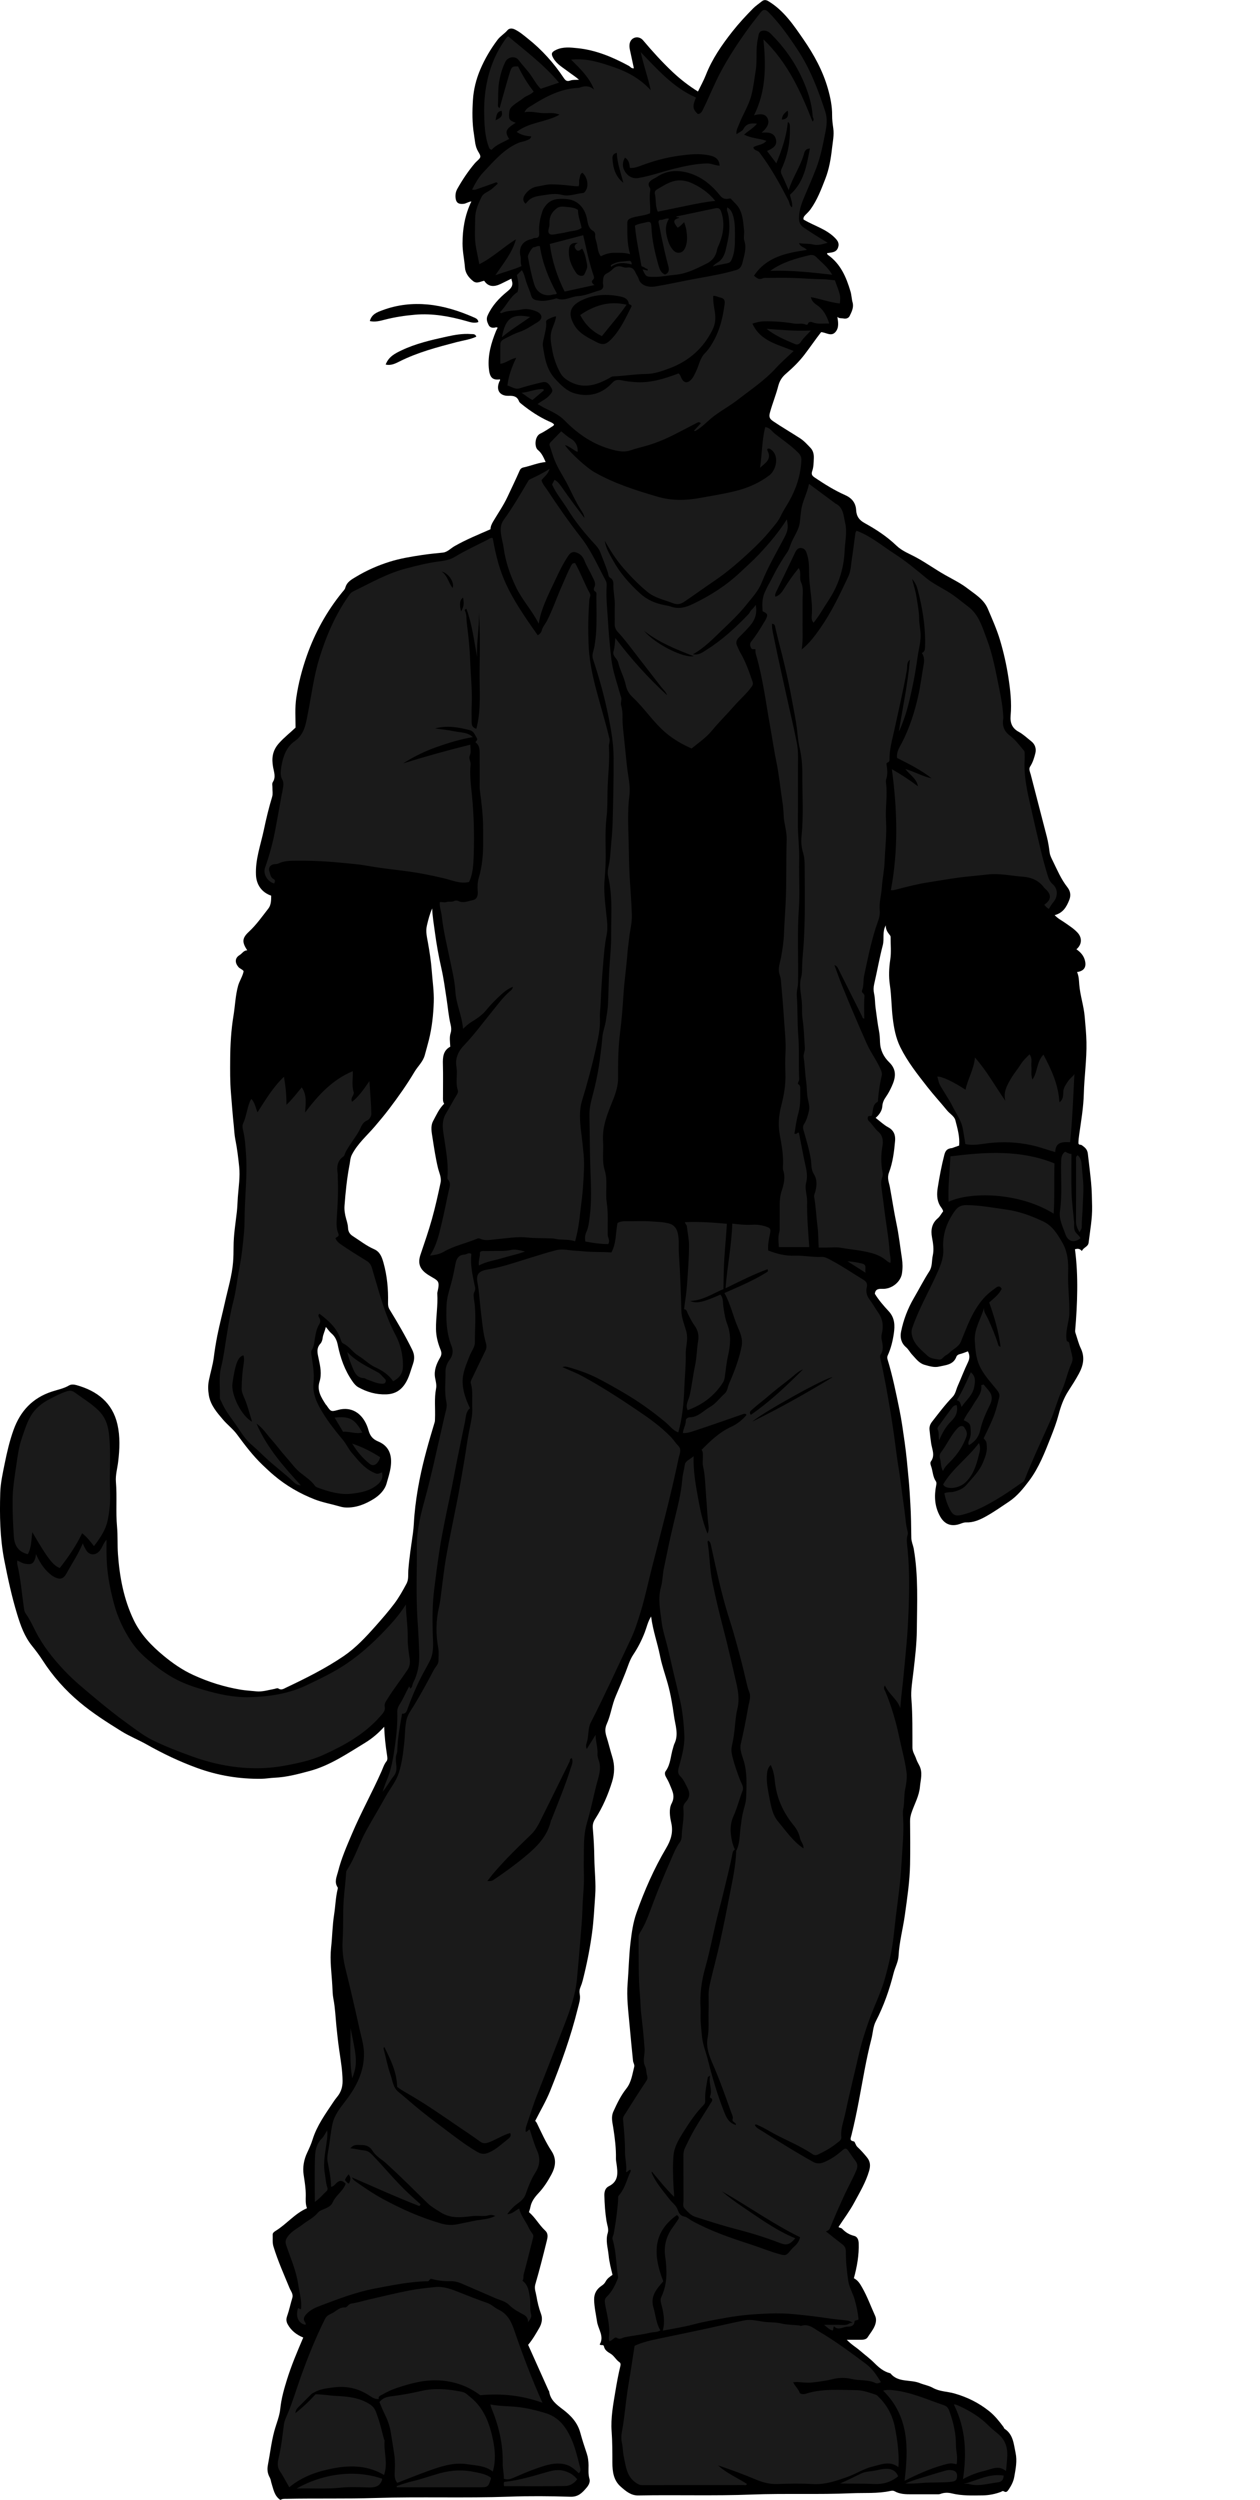 <?xml version="1.0" encoding="utf-8"?>
<!-- Generator: Adobe Illustrator 24.1.3, SVG Export Plug-In . SVG Version: 6.00 Build 0)  -->
<svg version="1.1" id="Layer_1" xmlns="http://www.w3.org/2000/svg" xmlns:xlink="http://www.w3.org/1999/xlink" x="0px" y="0px"
	 viewBox="0 0 600.4 1191.15" enable-background="new 0 0 600.4 1191.15" xml:space="preserve">
<g>
	<path d="M183.07,822.75c-2.74,3.07-5.8,5.65-9.21,7.72c-8.43,5.11-16.61,10.76-26.32,13.37c-5.51,1.48-11,2.96-16.76,3.21
		c-2.04,0.09-4.09,0.47-6.17,0.5c-10.58,0.16-20.82-1.55-30.76-5.18c-8.31-3.03-16.24-6.81-23.94-11.16
		c-3.96-2.23-8.21-3.91-12.09-6.33c-6.81-4.24-13.57-8.52-19.75-13.7c-6.96-5.82-12.9-12.49-17.78-20.09
		c-1.55-2.41-3.27-4.68-5.05-6.89c-3.6-4.47-5.43-9.67-7.07-15.04c-2.57-8.43-4.41-16.99-6.11-25.64c-2.1-10.73-2.26-21.5-1.94-32.3
		c0.14-4.68,1.21-9.37,2.14-13.99c1.09-5.39,2.33-10.74,4.21-15.95c3.25-9,9.03-15.17,18.21-18.21c2.76-0.91,5.68-1.43,8.26-2.96
		c0.99-0.59,2.4-0.44,3.48-0.14c9.85,2.74,17.18,8.37,19.54,18.74c1.32,5.8,1.07,11.78,0.35,17.75c-0.39,3.2-1.34,6.46-1.08,9.57
		c0.61,7.16-0.12,14.33,0.54,21.43c0.4,4.35,0.12,8.67,0.43,12.99c0.78,10.91,2.75,21.55,7.53,31.5c3.3,6.86,8.42,12.17,14.23,16.98
		c4.36,3.61,8.95,6.79,14.1,9.15c7.22,3.33,14.71,5.68,22.58,7.01c2.48,0.42,4.99,0.53,7.45,0.8c2.83,0.31,5.81-0.63,8.7-1.17
		c0.61-0.12,1.37-0.51,1.81-0.21c1.45,1.01,2.69,0.09,3.78-0.42c9.42-4.48,18.77-9.12,27.41-15.01c5.76-3.93,10.48-9.01,15.11-14.22
		c3.1-3.5,6.16-7,8.97-10.73c2.26-3,4.07-6.27,5.84-9.57c1.07-1.99,0.71-4.27,0.85-6.32c0.44-6,1.4-11.89,2.22-17.83
		c0.39-2.81,0.45-5.74,0.71-8.6c0.5-5.6,1.33-11.15,2.42-16.68c1.83-9.33,4.48-18.45,7.23-27.54c0.15-0.51,0.11-1.07,0.14-1.62
		c0.21-4.78-0.43-9.58,0.51-14.35c0.33-1.67-0.14-3.38-0.46-5.07c-0.65-3.54,0.64-6.71,2.39-9.71c0.73-1.25,0.79-2.29,0.2-3.73
		c-1.27-3.13-2.12-6.36-2.17-9.85c-0.08-5.62,0.97-11.18,0.62-16.8c-0.01-0.18-0.02-0.37,0.02-0.54c1.41-6.04,0.45-5.47-4.19-8.37
		c-4.12-2.58-5.28-5.45-3.84-9.72c1.9-5.63,3.86-11.26,5.46-16.98c1.6-5.72,2.88-11.54,4.12-17.36c0.52-2.43-0.72-4.74-1.27-7.07
		c-1.12-4.69-1.82-9.43-2.56-14.18c-0.43-2.79-1.07-5.62,0.3-8.15c1.52-2.8,2.79-5.81,5.24-8.19c-0.71-1.03-0.57-2.21-0.57-3.36
		c-0.01-5.09,0.11-10.19-0.04-15.27c-0.11-3.52,0.1-6.75,3.52-8.54c-0.13-2.38-0.5-4.48,0.19-6.61c0.38-1.19,0.3-2.52,0-3.76
		c-1.02-4.17-1.33-8.45-1.99-12.67c-0.73-4.75-1.36-9.52-2.42-14.22c-1.3-5.73-2.35-11.51-3.12-17.34
		c-0.49-3.74-1.16-7.44-1.28-11.28c-1.17,2.64-1.89,5.39-2.53,8.2c-0.65,2.81,0.03,5.41,0.51,8.12c0.77,4.39,1.48,8.8,1.8,13.28
		c0.37,5.02,1.14,10.02,0.97,15.06c-0.21,6.09-0.86,12.13-2.34,18.05c-0.6,2.41-1.3,4.79-1.94,7.18c-0.85,3.19-3.3,5.28-4.89,7.95
		c-3.65,6.14-7.76,11.95-12.07,17.63c-2.22,2.92-4.57,5.74-6.96,8.53c-3.72,4.34-8.13,8.1-10.81,13.33
		c-0.79,1.54-0.81,3.11-1.1,4.65c-1.25,6.5-1.93,13.09-2.42,19.69c-0.16,2.18,0.22,4.27,0.82,6.37c0.39,1.36,0.8,2.72,0.86,4.18
		c0.07,1.62,0.68,2.89,2.27,3.91c3.36,2.14,6.49,4.64,10.18,6.25c2.75,1.2,3.67,3.72,4.41,6.33c1.77,6.27,2.35,12.67,2.2,19.17
		c-0.03,1.15,0.08,2.16,0.78,3.29c3.81,6.23,7.5,12.52,10.73,19.09c1.16,2.36,1.2,4.45,0.33,6.92c-1,2.85-1.69,5.81-3.2,8.45
		c-2.09,3.65-4.97,5.75-9.51,5.9c-4.87,0.16-9.14-1.1-13.27-3.38c-1.2-0.66-2.03-1.69-2.82-2.82c-3.69-5.27-5.76-11.19-7.02-17.42
		c-0.44-2.19-1.31-4-3.03-5.46c-0.89-0.75-1.54-1.77-2.62-3.05c-0.53,2.19-1.33,3.6-1.53,5.26c-0.11,0.94-0.44,2.02-1.05,2.69
		c-2.1,2.29-1.41,4.59-0.84,7.26c0.75,3.54,1.56,7.19,0.39,10.91c-1.31,4.17,0.85,7.52,2.97,10.82c0.1,0.15,0.27,0.25,0.37,0.4
		c2.1,3.11,2.11,3.13,5.64,2.18c3.84-1.04,7.41-0.23,10.2,2.37c2.05,1.91,3.41,4.59,4.18,7.37c0.71,2.55,1.91,4.2,4.58,5.3
		c5.19,2.14,6.8,6.54,5.97,12.26c-0.39,2.69-1.23,5.21-1.94,7.75c-0.89,3.19-3.41,5.68-6.1,7.37c-4,2.5-8.43,4.31-13.37,4.1
		c-1-0.04-1.92-0.23-2.89-0.51c-4-1.17-8.16-1.88-12.01-3.39c-6.97-2.74-13.44-6.46-19.22-11.34c-1.94-1.63-3.77-3.35-5.59-5.1
		c-4.55-4.38-8.35-9.39-12.07-14.44c-1.95-2.65-4.59-4.62-6.7-7.09c-2.94-3.46-5.96-6.89-6.75-11.61c-0.39-2.34-0.46-4.69,0-7.01
		c0.74-3.74,1.91-7.42,2.38-11.19c0.43-3.46,1-6.87,1.67-10.29c1.04-5.23,2.42-10.38,3.57-15.58c1.41-6.42,3.38-12.77,3.92-19.3
		c0.2-2.38,0.23-4.92,0.24-7.39c0.01-5.57,0.93-11.07,1.56-16.59c0.27-2.32,0.3-4.67,0.47-6.99c0.36-4.85,1.15-9.73,0.64-14.61
		c-0.45-4.35-0.98-8.71-1.84-12.99c-0.43-2.13-0.49-4.29-0.71-6.38c-0.56-5.26-0.94-10.57-1.38-15.85
		c-0.44-5.35-0.39-10.67-0.35-15.99c0.05-6.91,0.44-13.83,1.57-20.67c0.78-4.74,0.91-9.58,2.19-14.25c0.66-2.4,2.17-4.46,2.65-6.97
		c-0.57-0.94-1.76-1.14-2.48-1.99c-1.77-2.09-1.73-4.32,0.59-5.72c1.25-0.76,1.89-2.23,3.61-2.24c-2.49-3.8-2.58-5.73,0.75-8.82
		c3.58-3.32,6.37-7.31,9.34-11.13c1.28-1.65,1.32-3.99,1.32-6.09c-4.64-1.6-7.04-5.35-7.25-9.79c-0.36-7.52,2.25-14.44,3.76-21.59
		c1.11-5.3,2.37-10.56,3.95-15.75c0.41-1.33,0.09-2.89,0.13-4.34c0.03-0.9-0.3-1.92,0.2-2.68c1.52-2.33,0.54-4.73,0.13-7
		c-0.78-4.29-0.37-7.92,2.75-11.45c2.53-2.85,5.47-5.11,7.94-7.48c0.01-4.82-0.35-9.43,0.33-14.11c0.99-6.9,2.75-13.6,5.04-20.13
		c3.86-11,9.45-21.11,16.82-30.2c0.56-0.69,1.3-1.38,1.51-2.19c0.75-2.81,2.96-3.94,5.21-5.29c5.07-3.05,10.42-5.4,16.05-7.15
		c4.94-1.54,10.03-2.37,15.13-3.14c3.36-0.51,6.75-0.85,10.13-1.18c2.1-0.2,3.69-2.01,5.52-3.06c5.5-3.16,11.36-5.51,17.15-8.06
		c0.01-1.33,0.58-2.55,1.32-3.79c2.27-3.83,4.82-7.49,6.72-11.53c1.97-4.19,3.98-8.36,5.84-12.61c0.39-0.9,1.04-1.36,1.73-1.5
		c3.57-0.75,6.95-2.26,10.68-2.6c-0.98-2.12-1.8-4.21-3.72-5.76c-1.7-1.38-1.57-6.48,1.18-7.79c2.16-1.02,4.12-2.45,6.17-3.72
		c0.14-0.09,0.2-0.29,0.39-0.58c-0.64-0.86-1.7-1.18-2.61-1.59c-4.65-2.13-8.86-4.94-12.83-8.13c-0.49-0.39-1.09-0.83-1.29-1.38
		c-0.89-2.35-2.62-2.68-4.88-2.6c-4.38,0.16-6.25-2.87-4.42-6.89c0.14-0.31,0.46-0.57,0.19-0.96c-3.6,0.51-4.92-0.93-5.29-5.51
		c-0.5-6.16,1.17-11.86,3.43-17.47c0.22-0.55,0.52-1.07,0.82-1.68c-0.35-0.06-0.64-0.2-0.86-0.13c-1.43,0.46-2.85,0.17-3.45-1.07
		c-0.64-1.33-1.29-2.75-0.51-4.51c2.08-4.67,5.47-8.31,9.29-11.42c2-1.63,3.1-2.94,2.2-5.43c-0.09-0.25-0.09-0.53-0.12-0.76
		c-1.69,0.83-3.36,1.67-5.04,2.48c-3.05,1.47-5.88,1.63-7.95-1.48c-1.86,0.36-3.49,1.56-5.23,0.2c-2.13-1.66-3.73-3.79-3.93-6.44
		c-0.29-3.85-1.17-7.64-1.16-11.5c0.01-6.89,1.1-13.59,4.23-20.06c-1.46,0.15-2.43,1.01-3.7,1.15c-2.2,0.24-3.46-0.34-3.79-2.44
		c-0.26-1.63-0.03-3.27,0.78-4.7c2.45-4.36,5.22-8.51,8.46-12.32c0.18-0.21,0.37-0.4,0.57-0.58c2.31-2.15,2.49-2.26,0.91-4.86
		c-1.52-2.51-1.52-5.3-1.97-7.98c-0.93-5.55-0.89-11.21-0.52-16.78c0.33-4.95,1.55-9.79,3.53-14.44c2.15-5.03,4.9-9.67,8.16-14.02
		c1.34-1.79,3.33-2.92,4.79-4.63c0.76-0.89,2.05-1.03,3.45-0.35c2.37,1.15,4.33,2.86,6.32,4.45c6.66,5.29,12.29,11.58,17,18.65
		c0.95,1.42,1.64,1.78,3.23,1.22c1.15-0.4,2.5-0.23,4.06-0.34c-1.7-1.52-3.48-2.58-5.11-3.84c-2.53-1.95-5.43-3.5-7.11-6.42
		c-1.19-2.07-0.98-2.88,1.26-3.96c3.36-1.62,6.97-1.16,10.39-0.81c8.71,0.91,16.66,4.26,24.32,8.41c0.72,0.39,1.22,1.37,2.39,1.15
		c-0.64-2.96-1.26-5.88-1.89-8.79c-0.25-1.17-0.35-2.36,0.02-3.49c0.92-2.75,4.32-3.33,6.26-1.04c4.43,5.25,9.04,10.34,14.03,15.05
		c3.68,3.47,7.68,6.58,12.12,9.35c1.33-2.76,2.73-5.24,3.76-7.88c2.99-7.65,7.59-14.29,12.62-20.68c3.07-3.9,6.43-7.53,9.92-11.06
		c1.22-1.23,2.65-2.16,3.97-3.23c0.8-0.65,1.72-1.14,3.25-0.22c7.41,4.46,12.03,11.4,16.75,18.23c5.01,7.27,9.24,14.97,11.67,23.55
		c1.17,4.14,2.03,8.34,1.99,12.65c-0.02,2.09,0.26,4.12,0.55,6.17c0.46,3.26-0.26,6.5-0.62,9.7c-0.54,4.84-1.36,9.68-3.14,14.28
		c-1.97,5.06-3.86,10.14-7.08,14.61c-0.7,0.97-1.54,1.77-2.36,2.59c-0.78,0.77-1.23,1.53-0.91,2.34c5.04,2.95,10.6,4.43,14.73,8.51
		c1.39,1.37,2.44,2.71,1.62,4.88c-0.81,2.13-2.61,2.16-4.34,2.45c-0.27,0.05-0.54,0.06-0.8,0.08c-0.12,0.43,0.11,0.71,0.39,0.91
		c6.04,4.28,8.72,10.62,10.72,17.4c0.51,1.72,0.52,3.51,1,5.24c0.64,2.29-0.42,4.41-1.4,6.41c-0.54,1.09-1.78,1.46-2.95,1.2
		c-0.95-0.2-2.02,0.12-2.92-0.78c0.44,2.64,0.84,5.25-0.92,7.25c-2.03,2.32-4.46,0.14-6.82,0.05c-2.7,3.46-5.2,7.15-7.9,10.68
		c-2.6,3.42-5.68,6.38-8.87,9.14c-1.98,1.71-3.06,3.52-3.67,5.91c-1.1,4.3-2.82,8.41-3.97,12.7c-0.51,1.89-0.16,2.84,1.48,3.96
		c4.2,2.86,8.6,5.39,12.86,8.15c1.95,1.26,3.44,2.94,5,4.57c1.3,1.35,1.68,3.15,1.6,4.95c-0.09,2.05-0.09,4.21-0.76,6.1
		c-0.63,1.78,0.16,2.43,1.3,3.2c4.59,3.08,9.28,6.03,14.34,8.26c3.26,1.43,5.09,3.73,5.29,7.19c0.17,2.97,1.4,4.71,4.12,6.21
		c5.38,2.96,10.56,6.36,15.02,10.65c2.83,2.72,6.44,3.99,9.74,5.81c4.65,2.56,8.96,5.66,13.58,8.27c3.56,2.01,7.26,3.8,10.53,6.31
		c3.67,2.83,7.83,5.21,9.75,9.75c2.08,4.9,4.27,9.77,5.8,14.88c1.73,5.79,3.06,11.7,3.98,17.67c0.93,6.05,1.65,12.18,1.09,18.31
		c-0.33,3.59,0.78,6.1,3.86,7.78c2.22,1.21,4.02,2.97,5.97,4.5c1.71,1.34,2.52,3.36,1.94,5.72c-0.56,2.26-1.23,4.41-2.53,6.4
		c-0.74,1.13,0.04,2.56,0.35,3.77c2.51,9.89,5.15,19.75,7.67,29.64c0.61,2.41,1.01,4.89,1.31,7.35c0.18,1.48,0.86,2.77,1.46,3.99
		c2.12,4.31,3.96,8.78,6.98,12.62c1.33,1.7,1.88,3.68,0.96,6.03c-1.32,3.36-2.96,6.25-7,7.32c1.62,1.69,3.3,2.49,4.8,3.54
		c2.12,1.49,4.34,2.87,6.12,4.8c2.3,2.5,2.08,5.72-0.55,7.92c2.12,1.46,3.71,3.28,4.19,5.91c0.55,3.02-0.98,4.52-3.88,4.94
		c0.91,2.08,0.89,4.1,1.05,6c0.43,5.18,2.16,10.12,2.59,15.27c0.33,4.03,0.76,8.06,0.84,12.13c0.17,8.24-1.04,16.39-1.26,24.6
		c-0.17,6.41-1.25,12.82-2.17,19.19c-0.22,1.52-0.41,3.01-0.4,4.46c0.28,0.88,1.11,0.48,1.62,0.85c1.45,1.06,2.63,1.9,2.88,4.14
		c0.52,4.52,1.09,9.04,1.53,13.58c0.37,3.79,0.4,7.56,0.49,11.35c0.13,5.87-0.97,11.61-1.67,17.39c-0.24,1.99-2.48,2.2-3.21,3.99
		c-0.97-1.24-1.99-1.26-3.29-0.87c0.86,6.47,1.15,12.91,1.08,19.38c-0.06,6.49-0.43,12.95-0.99,19.41
		c-0.06,0.67,0.25,1.39,0.47,2.06c0.7,2.11,1.23,4.3,2.19,6.29c2.06,4.27,1.26,8.18-0.86,12.12c-1.52,2.83-3.25,5.52-4.99,8.21
		c-2.26,3.48-3.65,7.34-4.68,11.27c-0.97,3.71-2.32,7.26-3.72,10.8c-2.85,7.2-5.61,14.45-10.31,20.73
		c-2.8,3.74-5.73,7.39-9.68,10.02c-3.55,2.37-7.05,4.84-10.77,6.92c-2.93,1.64-6.06,3.08-9.59,2.94c-1.21-0.05-2.24,0.52-3.35,0.86
		c-4.05,1.23-7.07-0.12-9.09-3.78c-2.62-4.73-2.85-9.69-1.82-14.84c0.12-0.61,0.21-1.28-0.18-1.85c-1.51-2.21-1.42-4.92-2.32-7.33
		c-0.26-0.7-0.41-1.6-0.03-2.11c2.12-2.9,0.53-5.77,0.11-8.65c-0.31-2.12-0.56-4.26-0.77-6.39c-0.14-1.46,0.24-2.64,1.24-3.92
		c3.13-4.03,6.2-8.11,9.75-11.79c1.42-1.47,1.67-3.49,2.46-5.26c1.66-3.74,3.09-7.57,4.87-11.25c0.87-1.81,0.92-3.39-0.04-5.2
		c-1.19,0.43-2.45,0.99-3.77,1.3c-0.8,0.19-1.48,0.62-1.69,1.22c-1.42,3.96-5.13,4.01-8.28,4.75c-2.26,0.54-4.61-0.19-6.87-0.83
		c-2.71-0.77-4.2-3-5.97-4.87c-1.05-1.11-1.71-2.52-2.9-3.53c-2.28-1.94-2.92-4.61-2.37-7.35c1.14-5.69,3.17-11.04,6.13-16.11
		c2.47-4.22,4.69-8.6,7.35-12.72c1.52-2.36,1.08-5.02,1.64-7.52c0.63-2.84,0.18-5.75-0.37-8.65c-0.64-3.38-0.14-6.63,2.71-9.04
		c1.13-0.95,1.73-2.27,2.6-3.35c-0.21-1.16-1.06-1.9-1.57-2.82c-1.5-2.67-1.45-5.64-1.01-8.43c0.83-5.26,1.81-10.51,3.15-15.68
		c0.56-2.18,1.47-2.99,3.65-3.22c0.25-0.03,0.5-0.17,0.74-0.26c0.84-0.3,1.68-0.6,2.66-0.94c0.38-4.17-0.79-8.17-1.81-12.1
		c-0.49-1.87-2.67-3.06-3.98-4.67c-3.06-3.75-6.35-7.32-9.33-11.13c-4.72-6.04-9.5-12.06-12.91-18.97
		c-2.14-4.34-3.03-9.04-3.61-13.86c-0.64-5.25-0.58-10.54-1.37-15.8c-0.59-3.93-0.43-8.07,0.2-12.16c0.53-3.47,0.13-7.07,0.16-10.62
		c0.01-0.62-0.39-0.98-0.72-1.4c-0.94-1.18-1.63-2.48-1.59-4.22c-1.77,3.11-0.62,6.38-1.42,9.46c-1.59,6.1-2.67,12.33-4.09,18.47
		c-0.38,1.63-0.39,3.14-0.03,4.76c0.49,2.18,0.37,4.45,0.69,6.68c0.53,3.71,0.93,7.43,1.65,11.11c0.32,1.66,0.4,3.43,0.45,5.07
		c0.12,3.96,1.76,7.15,4.39,9.7c3.74,3.64,3.06,7.43,1.21,11.47c-0.78,1.7-1.63,3.37-2.71,4.91c-0.99,1.41-1.68,2.77-1.8,4.69
		c-0.13,1.92-1.33,3.86-3.17,5.42c2.04,1.56,3.86,3.34,6.01,4.49c2.74,1.47,3.48,3.85,3.26,6.43c-0.45,5.14-1.09,10.35-2.92,15.16
		c-1,2.63,0.04,4.74,0.44,6.89c1.07,5.77,1.91,11.59,3.12,17.33c1.16,5.5,1.77,11.09,2.62,16.63c0.37,2.4,0.39,4.95-0.01,7.34
		c-0.65,3.86-4.76,7.39-9.34,7.2c-1.78-0.07-3.28,0.08-3.56,2.34c1.82,2.99,4.19,5.72,6.6,8.31c2.99,3.21,2.99,6.92,2.45,10.61
		c-0.52,3.56-1.38,7.15-2.92,10.48c-0.28,0.61-0.27,1.22-0.08,1.85c2.42,7.91,4.05,16.01,5.7,24.09c1.03,5.05,1.72,10.2,2.45,15.32
		c0.86,6.03,1.39,12.09,1.95,18.13c0.35,3.74,0.56,7.55,0.78,11.33c0.32,5.42,0.4,10.84,0.46,16.26c0.02,1.79,0.86,3.42,1.16,5.19
		c2.23,12.84,1.57,25.78,1.46,38.68c-0.06,6.62-0.86,13.26-1.62,19.85c-0.5,4.38-1.31,8.76-0.96,13.15
		c0.6,7.69,0.45,15.38,0.49,23.08c0.01,1.95,1.2,3.51,1.78,5.27c0.36,1.09,0.95,2.12,1.48,3.14c1.77,3.36,0.62,6.78,0.31,10.21
		c-0.4,4.44-2.63,8.21-4,12.3c-0.42,1.26-0.72,2.54-0.7,3.93c0.07,6.91,0.14,13.82,0,20.73c-0.16,8.07-1.36,16.02-2.47,24.02
		c-0.9,6.54-2.67,12.94-3.02,19.58c-0.15,2.83-1.65,5.41-2.35,8.17c-2,7.95-4.7,15.65-8.47,22.96c-1.38,2.66-1.39,5.67-2.13,8.5
		c-2.53,9.73-4.09,19.67-5.98,29.53c-1.05,5.51-2.19,10.98-3.55,16.41c-0.34,1.34-1.03,2.42,1.18,2.81c0.56,0.1,0.81,1.8,1.65,2.59
		c1.65,1.53,3.14,3.21,4.57,4.96c1.71,2.08,1.74,4.12,1.05,6.51c-1.56,5.37-4.42,10.14-7.03,14.99c-2.18,4.06-4.99,7.79-7.56,11.73
		c0.45,0.46,1.23,0.3,1.75,0.85c1.58,1.68,3.43,2.83,5.78,3.4c1.35,0.33,2.04,1.7,2.1,3.41c0.21,5.71-0.8,11.22-2.29,16.75
		c1.9,0.96,2.92,2.63,3.89,4.34c2.49,4.34,4.18,9.05,6.24,13.59c0.66,1.46,0.47,3.11-0.18,4.72c-0.82,2.02-2.23,3.65-3.37,5.45
		c-0.69,1.11-2.04,1.21-3.29,1.22c-2.05,0.02-4.1,0-6.67,0c2.14,2.27,4.41,3.55,6.34,5.22c2.3,1.99,4.77,3.8,6.92,5.97
		c2.1,2.11,4.36,3.99,7.34,4.74c0.09,0.02,0.18,0.07,0.24,0.13c3.67,4.46,9.4,2.74,13.96,4.59c2.03,0.82,4.29,1.17,6.24,2.27
		c3.19,1.8,6.87,1.69,10.27,2.67c6.08,1.74,11.55,4.44,16.52,8.41c2.72,2.18,4.77,4.8,6.81,7.51c0.21,0.28,0.28,0.73,0.54,0.9
		c4.16,2.73,4.33,7.19,5.24,11.45c0.84,3.93,0.04,7.63-0.61,11.4c-0.39,2.24-1.38,4.18-2.65,6.06c-0.68,1-1.2,1.59-2.32,0.9
		c-0.64-0.39-0.99,0.12-1.46,0.29c-2.78,1.03-5.67,1.6-8.62,1.64c-4.95,0.06-9.89,0.25-14.8-0.96c-1.65-0.41-3.58-0.43-5.36,0.27
		c-0.64,0.25-1.43,0.16-2.15,0.16c-3.82,0.01-7.64,0.01-11.45,0.01c-2.86,0-5.7,0-8.31-1.5c-0.49-0.28-1.27-0.24-1.87-0.1
		c-6.15,1.35-12.39,0.83-18.6,1.1c-15.87,0.7-31.76,0-47.62,0.62c-17.97,0.71-35.93,0.07-53.9,0.44c-3.58,0.07-6.04-2.11-8.4-4.17
		c-3.4-2.97-4-7.1-4-11.45c0-4.96,0-9.92-0.36-14.9c-0.47-6.43,0.75-12.86,1.81-19.23c0.67-4.03,1.4-8.05,2.38-12.03
		c0.15-0.6,0.14-1.31-0.48-1.73c-1.65-1.11-2.52-3.05-4.21-4.05c-1.42-0.84-2.76-1.72-3.13-3.37c-0.29-1.31-1.3-0.3-2.07-1.03
		c2.33-3.82-0.71-7.2-1.26-10.92c-0.51-3.45-1.31-6.84-1.38-10.35c-0.06-2.97,1.18-5.11,3.59-6.71c0.75-0.5,1.44-1.13,1.86-1.95
		c0.73-1.4,1.93-2.31,3.32-3.24c-0.76-3.05-1.56-6.15-1.86-9.32c-0.33-3.53-1.56-6.99-0.41-10.64c0.57-1.82-0.3-3.76-0.59-5.58
		c-0.66-4.11-0.94-8.2-1.03-12.34c-0.04-1.96,0.53-3.55,2.12-4.33c4.87-2.4,4.24-6.58,3.67-10.72c-0.11-0.8-0.28-1.59-0.27-2.39
		c0.1-4.96-0.52-9.91-1.28-14.76c-0.42-2.69-1.13-5.11,0.05-7.71c1.73-3.83,3.56-7.64,6.16-10.92c2.47-3.12,2.84-6.83,3.77-10.4
		c0.27-1.03-0.47-1.87-0.57-2.88c-0.58-5.71-1.14-11.41-1.65-17.12c-0.59-6.56-1.46-13.14-0.92-19.69c0.52-6.44,0.6-12.9,1.36-19.34
		c0.58-4.91,1.23-9.72,2.88-14.36c3.8-10.67,8.33-21.02,14.11-30.79c2.26-3.82,3.49-7.57,2.42-12.19c-0.67-2.91-1.15-6.57,0.2-9.12
		c1.93-3.66,0.17-6.23-0.95-9.16c-0.48-1.24-1.17-2.41-1.81-3.59c-0.47-0.87-0.61-1.92-0.11-2.6c2.45-3.31,2.36-7.4,3.55-11.09
		c0.21-0.66,0.36-1.44,0.65-2.02c2.15-4.43,0.4-8.86-0.19-13.17c-0.73-5.35-1.64-10.72-3.13-15.95c-1.19-4.18-2.66-8.31-3.5-12.56
		c-1.24-6.28-3.47-12.33-4.28-18.96c-1.58,2.46-2.08,5.12-3.03,7.56c-1.45,3.77-3.25,7.3-5.48,10.64c-1.75,2.61-2.56,5.63-3.7,8.52
		c-1.47,3.72-2.98,7.42-4.58,11.08c-1.89,4.33-2.4,9.11-4.34,13.41c-0.92,2.04-0.83,3.87-0.14,6.06c1.01,3.2,1.77,6.5,2.78,9.72
		c1.2,3.85,1.08,7.88-0.09,11.69c-1.91,6.22-4.49,12.2-8.02,17.7c-0.92,1.43-1.36,2.72-1.19,4.58c0.42,4.76,0.67,9.54,0.73,14.34
		c0.08,5.87,0.83,11.75,0.41,17.62c-0.43,5.9-0.68,11.8-1.47,17.69c-1.03,7.7-2.56,15.26-4.46,22.77c-0.28,1.12-0.65,2.21-1.1,3.27
		c-0.49,1.16-0.59,2.17-0.31,3.59c0.4,2.02-0.41,4.35-0.94,6.48c-3.32,13.47-8.02,26.51-13.18,39.36
		c-1.96,4.87-4.68,9.43-7.12,14.26c0.16,0.22,0.55,0.6,0.78,1.07c2.18,4.49,4.21,9.09,6.96,13.26c2.58,3.92,1.92,7.63-0.08,11.33
		c-1.69,3.13-3.65,6.18-6.08,8.76c-1.9,2.02-3.42,4.06-3.91,6.8c-0.12,0.69-0.4,1.35-0.67,2.27c2.97,2.46,4.83,6.07,7.73,8.77
		c1.66,1.54,1.16,3.37,0.75,5.04c-1.7,6.89-3.44,13.78-5.43,20.59c-0.59,2.03,0.22,3.73,0.51,5.49c0.48,2.95,1.18,5.88,2.25,8.74
		c0.77,2.07,0.34,4.45-0.85,6.49c-1.61,2.77-3.19,5.57-5.34,8.11c3.21,7.16,6.44,14.37,9.67,21.57c0.11,0.24,0.33,0.46,0.37,0.71
		c0.56,4.05,3.56,6.24,6.49,8.47c3.85,2.93,7,6.23,8.34,11.15c0.9,3.31,1.97,6.62,3.08,9.89c0.58,1.69,0.82,3.65,0.84,5.55
		c0.01,2.15-0.22,4.29,0.43,6.45c0.43,1.46-0.27,2.98-1.3,4.19c-2.04,2.4-3.93,4.52-7.74,4.4c-9.72-0.31-19.46-0.39-29.18-0.04
		c-21.24,0.77-42.49-0.06-63.71,0.63c-14.16,0.46-28.3,0.09-42.44,0.4c-0.98,0.02-1.99-0.11-2.87,0.55
		c-2.88-1.86-3.32-5.02-4.23-7.85c-0.29-0.9-0.4-2.02-0.83-2.79c-1.11-1.96-1.35-3.86-0.92-6.06c1.03-5.33,1.62-10.74,3.02-15.99
		c0.96-3.6,2.51-7.13,2.88-10.78c0.48-4.77,1.76-9.27,3.15-13.76c2.12-6.85,4.93-13.45,7.8-20.17c-3.2-1.31-5.77-3.29-7.42-6.31
		c-0.66-1.22-0.81-2.39-0.29-3.84c1.01-2.84,1.6-5.82,2.49-8.7c0.58-1.87-0.69-3.19-1.28-4.64c-2.7-6.57-5.62-13.05-7.7-19.87
		c-0.58-1.92-0.29-3.75-0.38-5.62c-0.04-0.91,0.81-1.47,1.44-1.86c5.22-3.21,9.08-8.23,14.91-10.78c-0.78-2.09-0.59-4.06-0.57-6.01
		c0.04-3.34-0.52-6.59-1.01-9.88c-0.54-3.6,0.1-7.18,1.64-10.48c0.98-2.1,1.95-4.18,2.63-6.4c2.04-6.57,6.04-12.05,9.78-17.68
		c0.54-0.81,1.09-1.62,1.73-2.38c1.89-2.22,2.8-4.71,2.77-7.81c-0.05-4.98-0.89-9.79-1.6-14.67c-0.53-3.69-0.94-7.43-1.32-11.16
		c-0.45-4.44-0.6-8.92-1.46-13.33c-0.39-2.01-0.4-4.13-0.51-6.16c-0.33-6.04-1.25-12.11-0.59-18.15c0.58-5.25,0.62-10.54,1.44-15.79
		c0.63-4.04,0.72-8.17,1.7-12.18c0.06-0.26,0.12-0.61-0.01-0.8c-1.77-2.58-0.39-5.21,0.21-7.6c1.55-6.21,4.14-12.07,6.64-17.97
		c4.28-10.11,9.63-19.7,14.06-29.73c0.71-1.62,1.2-3.32,2.37-4.77c0.67-0.82,0.36-2.14,0.21-3.19
		C183.71,831.63,183.22,827.27,183.07,822.75z"/>
	<path d="M176.22,152.99c0.9-3.39,3.65-4.29,6.19-5.23c6.92-2.56,14.18-3.36,21.44-2.67c7.54,0.71,14.77,3,21.72,6.03
		c1,0.44,2.23,0.83,2.38,2.34c-2.04,0.72-3.93,0.02-5.78-0.5c-7.98-2.26-16.08-3.72-24.39-3.01c-4.87,0.42-9.72,1.15-14.47,2.38
		C181.07,152.91,178.8,153.55,176.22,152.99z"/>
	<path d="M183.77,173.72c1.41-3.82,4.57-5.36,7.57-6.79c6.76-3.23,14.08-4.9,21.34-6.5c3.8-0.84,7.75-1.57,11.74-1.26
		c0.96,0.07,2.03-0.19,2.56,1.24c-3.04,1.41-6.28,1.79-9.41,2.61c-9.27,2.43-18.54,4.86-27.19,9.2
		C188.46,173.18,186.4,174.29,183.77,173.72z"/>
</g>
<g>
	<path fill="#1A1A1A" d="M359.67,1012.44c0.59,1.45,2.06,2.07,3.16,2.76c8.06,5.06,16.11,10.15,24.43,14.79
		c1.74,0.97,3.28,1.08,5.18,0.33c3.39-1.34,6.27-3.38,8.96-5.74c1.22-1.07,1.88-1.2,2.93,0.37c1.09,1.62,2.24,3.22,3.4,4.81
		c0.95,1.29,1.03,2.66,0.35,4.29c-1.62,3.88-3.69,7.53-5.46,11.33c-2.47,5.32-4.85,10.69-7.06,16.13c-0.44,1.09-1.09,1.38-2,1.72
		c2.74,2.16,5.39,4.27,8.07,6.34c1.2,0.93,1.45,2.26,1.44,3.57c-0.03,4.51,0.47,8.96,1.09,13.42c0.46,3.32,2.28,6.14,3.15,9.3
		c0.85,3.09,1.52,6.18,1.81,9.27c-0.7,0.61-1.89,0.26-1.94,1.1c-0.15,2.21-2.03,2.35-3.29,2.37c-2.19,0.03-4.44,2.01-6.5-0.15
		c-0.5,0.66-0.04,1.42-0.67,1.98c-1.54-0.36-2.63-1.65-4.06-2.7c2.27,0,4.54,0,6.81,0c1.36,0,2.77,0.21,4.07-0.08
		c0.88-0.19,1.57-1.19,2.79-0.74c-1.04-1.05-2.29-1.21-3.5-1.34c-3.02-0.32-6.04-0.61-9.05-1.07c-4.95-0.75-9.93-1.3-14.92-1.8
		c-4.17-0.42-8.31-0.51-12.45-0.36c-6.7,0.25-13.38,0.76-20.03,1.96c-5.34,0.97-10.7,1.84-15.94,3.24
		c-4.71,1.25-9.51,1.99-14.6,2.96c1.2-4.61,0.28-8.86-0.84-13.07c-0.29-1.09-0.33-2,0.18-3.09c2.91-6.19,2.71-12.69,1.78-19.26
		c-0.72-5.12,0.6-9.75,3.68-13.9c0.85-1.14,1.6-2.36,2.43-3.52c0.71-0.98,0.36-1.66-0.53-2.23c-10.4,7.47-12.13,17.16-6.48,31.57
		c-3.22,3.7-6.33,7.13-4.66,12.63c1.07,3.54,1.2,7.37,3.3,10.73c-1.59,1.03-3.38,0.76-4.98,1.15c-3.97,0.96-8.07,1.31-12.07,2.15
		c-1.16,0.24-2.23,1.28-3.81,0.24c-0.97-0.64-2.06,1.39-3.48,1.68c-0.32-0.85-0.23-1.75-0.15-2.6c0.52-5.29-1.09-10.32-1.93-15.43
		c-0.25-1.5-0.04-2.34,0.93-3.3c2.39-2.36,3.9-5.28,5.1-8.38c0.13-0.33,0.24-0.71,0.19-1.04c-0.94-5.89-0.83-11.93-2.57-17.7
		c-0.33-1.08,0.35-1.91,0.52-2.85c0.67-3.69,1.24-7.38,1.63-11.11c0.21-2.06,0.51-4.1,0.47-6.17c-0.01-0.63,0.4-0.98,0.73-1.39
		c2.64-3.24,3.47-7.34,5.22-11c0.1-0.2-0.04-0.52-0.07-0.79c-0.81,0.01-1.05,0.94-2.1,1.17c0.42-3.37-0.54-6.5-0.51-9.71
		c0.04-5.13-0.45-10.23-0.94-15.33c-0.12-1.25,0.69-2.2,1.28-3.14c3.16-5.05,6.36-10.08,9.66-15.04c0.66-0.99,0.91-1.63,0.5-2.88
		c-0.43-1.3-0.28-3.09-0.83-4.13c-1.48-2.86-0.15-5.6-0.33-8.37c-0.37-5.73-0.99-11.43-1.65-17.13c-0.3-2.59-0.27-5.2-0.51-7.81
		c-0.86-9.48-0.62-19.01-0.69-28.52c-0.01-1.26,0.65-2.01,1.17-2.9c2.61-4.38,4.19-9.2,5.97-13.93c2.57-6.82,5.43-13.52,8.34-20.19
		c1.21-2.77,2.3-5.62,4.13-8.06c1.2-1.6,0.87-3.55,1.05-5.27c0.38-3.57,1.04-7.16,0.66-10.79c-0.13-1.24,0.23-2.19,1.13-3.15
		c1.82-1.94,2.17-4.15,0.88-6.64c-1.03-1.97-1.85-4.03-3.46-5.64c-1.09-1.09-1.25-2.22-0.82-3.85c1.37-5.16,2.98-10.37,2.73-15.74
		c-0.27-5.96-0.88-11.94-2.29-17.79c-1.86-7.68-3.67-15.37-5.43-23.07c-1.03-4.48-2.63-8.91-3.15-13.46
		c-0.62-5.35-1.83-10.69-0.26-16.25c0.78-2.75,0.75-5.84,1.35-8.77c1.48-7.22,2.97-14.43,4.68-21.6c1.67-7,3.6-13.96,4.15-21.2
		c0.17-2.2,0.86-4.36,1.16-6.58c0.27-2.04,2.41-2.59,4.21-4.2c-0.18,6.73,0.84,12.8,1.93,18.84c1.07,5.94,2.17,11.92,4.7,18.07
		c0.72-1.63,0.59-2.82,0.46-3.9c-0.6-4.73-0.73-9.5-1.15-14.23c-0.41-4.71-0.39-9.49-1.47-14.15c-0.28-1.21-0.04-2.54-0.07-3.81
		c-0.03-1.33,0.27-2.69-0.6-3.85c4.3-4.4,8.57-8.42,14.09-10.97c2.8-1.29,5.31-3.22,7.34-5.68c-0.64-0.81-1.14-0.55-1.77-0.33
		c-7.62,2.66-15.25,5.33-22.91,7.86c-1.78,0.59-3.63,1.25-5.66,1.13c0.15-2.15,1.45-3.88,1.41-5.97c-0.02-1.09,1.28-1.53,1.98-1.55
		c3.98-0.1,6.38-3.15,9.46-4.87c2.79-1.56,4.64-4.27,7-6.36c1.47-1.3,1.46-3.2,2.16-4.79c2.52-5.77,4.79-11.66,6-17.89
		c0.59-3.05-0.47-5.91-1.65-8.58c-2.42-5.45-3.56-11.37-6.57-16.72c7.01-3.09,13.99-6,20.4-10.04c0.31-0.19,0.45-0.55,0.15-1.31
		c-6.7,2.46-13.07,5.68-20.01,9.1c0.8-10.51,2.91-20.46,3.21-30.83c3.03,0.37,6.23,0.73,9.45,0.54c2.27-0.13,4.47,0.14,6.62,0.87
		c2.11,0.72,2.36,1.2,1.94,3.29c-0.53,2.62-1.14,5.25-0.89,8.12c4.07,1.61,8.24,2.63,12.69,2.47c4.24-0.14,8.44,0.78,12.71,0.58
		c1.87-0.09,3.55,1.05,5.2,1.93c5.1,2.73,9.87,6.01,14.82,9c1.33,0.81,2,1.83,1.54,3.67c-0.5,2.01,0.03,4.01,1.4,5.8
		c1.46,1.9,2.58,4.05,3.98,6c2.25,3.14,2.71,6.56,1.79,10.22c-0.25,0.99-0.23,1.94-0.03,2.93c0.48,2.37,1.01,4.74-0.53,6.99
		c-0.41,0.61-0.25,1.43-0.09,2.13c1.96,8.5,3.43,17.09,4.86,25.69c1.06,6.43,1.96,12.87,2.78,19.34c0.56,4.41,1.39,8.81,1.95,13.21
		c0.58,4.61,1.22,9.22,1.86,13.82c0.47,3.34,0.59,6.76,1.49,10.04c0.14,0.51,0.19,1.13,0.03,1.62c-0.73,2.31-0.27,4.55-0.04,6.88
		c0.9,9.3,0.85,18.65,0.52,27.97c-0.21,5.83-0.51,11.69-1.05,17.51c-0.53,5.8-1.04,11.61-1.64,17.4c-0.44,4.24-1.03,8.47-1.32,12.86
		c-1.38-4.3-5.45-6.61-7.3-10.81c-0.94,1.27-0.11,2.15,0.19,2.86c2.96,7.07,5.08,14.44,6.65,21.89c1.16,5.47,2.68,10.88,3.43,16.44
		c0.38,2.81-0.11,5.61-0.64,8.32c-0.61,3.11-0.26,6.26-0.9,9.36c-0.31,1.48-0.13,3.08-0.04,4.62c0.38,6.62-0.34,13.21-0.69,19.79
		c-0.35,6.59-1.04,13.19-1.91,19.77c-0.68,5.13-1.3,10.3-1.84,15.46c-0.74,7.11-2.29,14.08-4.22,20.99
		c-1.95,6.97-5.23,13.4-7.63,20.17c-1.95,5.5-3.7,11.1-5,16.82c-2.08,9.18-4.4,18.3-6.32,27.51c-0.76,3.64-2.26,7.2-1.85,11.06
		c0.16,1.54-1.17,2.22-2.09,2.97c-2.71,2.2-5.72,3.92-8.89,5.4c-1.06,0.5-1.88,0.48-2.73-0.1c-5.65-3.82-11.96-6.37-17.96-9.54
		c-2.6-1.37-5.07-2.99-7.79-4.14C360.88,1012.47,360.38,1012.07,359.67,1012.44z M350.18,881.28c-0.7,0.36-0.95,0.91-1.1,1.7
		c-0.57,2.96-1.23,5.9-1.94,8.83c-1.5,6.21-2.95,12.43-4.6,18.6c-2.4,9-3.95,18.21-6.49,27.18c-1.77,6.26-2.62,12.63-2.23,19.15
		c0.12,1.99-0.07,4,0.04,5.99c0.14,2.6,0.4,5.19,0.66,7.77c0.4,3.82,1.89,7.37,2.82,11.06c2.16,8.6,4.66,17.11,7.98,25.36
		c1.29,3.21,2.8,4.9,5.31,5.59c0.28-1.36-2-1.27-1.53-2.75c0.35-1.11-0.28-2.15-0.63-3.12c-2.77-7.77-5.51-15.56-8.81-23.13
		c-1.75-3.99-3.29-8.04-2.49-12.43c0.77-4.24,0.34-8.48,0.47-12.71c0.08-2.63,0.02-5.27,0.01-7.9c-0.01-2.25,0.45-4.44,0.96-6.61
		c1.44-6.13,3.1-12.21,4.46-18.36c1.68-7.63,3.21-15.3,4.69-22.97c1.32-6.83,2.87-13.63,3.04-20.63c1.83-3.5,1.57-7.41,2.09-11.15
		c0.31-2.21,0.52-4.42,1.01-6.6c0.58-2.6,1.58-5.19,1.66-7.81c0.17-5.92,0.57-11.87-1.28-17.7c-0.8-2.52-1.89-5.23-1.26-7.86
		c1.36-5.71,2.47-11.47,3.47-17.24c0.42-2.43,1.51-4.95,0.51-7.41c-0.62-1.51-0.99-3.04-1.34-4.58c-1.76-7.88-3.87-15.68-6.08-23.45
		c-1.16-4.09-2.57-8.12-3.73-12.21c-2.8-9.82-4.95-19.8-7.1-29.77c-0.19-0.89-0.48-1.6-1.31-2.09c-0.15,0.31-0.31,0.49-0.29,0.63
		c0.53,3.26,0.79,6.55,1.07,9.84c0.27,3.2,0.63,6.41,1.28,9.55c1.52,7.39,3.27,14.72,5.19,22.02c2.19,8.32,4.05,16.73,6,25.11
		c0.98,4.21,1.79,8.35,0.72,12.79c-0.66,2.73-0.94,5.63-1.21,8.47c-0.29,3.11-0.71,6.2-1.41,9.24c-0.33,1.44-0.34,2.85-0.02,4.28
		c0.95,4.25,2.41,8.34,3.97,12.4c0.58,1.51,1.79,3.09,1.11,4.85c-1.53,3.98-2.54,8.14-4.29,12.03c-1.04,2.31-1.54,4.87-1.4,7.26
		C348.35,875.48,348.88,878.51,350.18,881.28z M338.38,988.99c-0.84,0.55-1.09,0.62-1.1,0.73c-0.56,3.62-1.44,7.21-1.25,10.92
		c0.04,0.82-0.01,1.56-0.67,2.24c-3.84,3.91-6.87,8.46-9.76,13.06c-2.13,3.39-4.31,6.98-4.66,10.98
		c-0.45,5.13-0.23,10.35,0.03,15.51c0.06,1.28,0.29,2.55,0.26,4.32c-4.04-3.91-7.2-8-10.62-12.04c-0.17,0.55-0.05,0.75,0.07,1.01
		c2.08,4.62,5.43,8.36,8.47,12.31c1.16,1.5,2.85,2.71,3.55,4.35c0.76,1.79,1.12,3.34,3.42,3.76c1.23,0.22,2.29,1.3,3.45,1.94
		c8.92,4.94,18.52,8.22,28.15,11.34c4.48,1.45,8.84,3.25,13.37,4.54c3.21,0.91,3.6,0.83,5.62-1.7c0.73-0.92,1.65-1.69,2.48-2.53
		c1.08-1.09,1.76-2.38,2.05-3.74c-13.12-6.4-24.78-14.91-37.34-21.91c3.13,2.59,6.36,5.02,9.71,7.27
		c8.17,5.49,16.12,11.37,25.34,15.14c-2.59,3.02-4.02,3.55-7.44,2.21c-6.87-2.69-13.93-4.81-21.06-6.66
		c-6.46-1.67-12.78-3.74-19.12-5.76c-2.2-0.7-3.64-2.41-5.14-4.01c-1.06-1.13-0.48-2.61-0.49-3.91c-0.06-7,0.01-14-0.06-21
		c-0.01-1.3,0.13-2.57,0.65-3.67c1.52-3.23,3.09-6.45,4.88-9.52c2.37-4.07,5.02-7.99,7.45-12.03c0.46-0.76,1.51-1.86-0.16-2.65
		c-0.28-0.13-0.17-0.47-0.07-0.73C339.58,995.59,337.52,992.59,338.38,988.99z M382.87,880.72c0.14-2.04-1.3-3.17-1.62-4.75
		c-0.46-2.27-1.49-4.31-2.99-6.14c-5.07-6.19-8.27-13.15-9.05-21.23c-0.25-2.55-0.72-5.2-1.98-7.65c-1.53,1.55-1.74,3.29-1.82,5.26
		c-0.15,3.64,0.59,7.16,1.27,10.65c0.77,3.95,1.42,7.91,4.26,11.28C374.63,872.51,377.8,877.32,382.87,880.72z M396.71,656.23
		c-2.5-0.34-33.52,16.9-38.28,21.17C371.43,671.01,384.03,663.91,396.71,656.23z M382.67,652.46c-2.61,1.07-4.46,3.12-6.61,4.78
		c-3.45,2.67-6.93,5.33-10.22,8.19c-2.43,2.12-5.05,4.01-7.43,6.18c-0.67,0.62-1.69,1.23-0.63,2.54
		C366.9,667.83,374.87,660.25,382.67,652.46z"/>
	<path fill="#1A1A1A" d="M291.32,596.76c2.41-4.32,1.98-9.27,2.92-13.99c1.35-0.9,2.94-0.9,4.56-0.88
		c3.73,0.03,7.47-0.19,11.18,0.07c2.92,0.21,5.89,0.23,8.77,1c2.45,0.66,3.71,2.32,4.25,4.77c0.72,3.24,0.28,6.48,0.5,9.71
		c0.62,9.1,0.95,18.21,1.19,27.33c0.08,3.12,1.36,6.23,2.25,9.29c0.65,2.25,0.53,4.54,0.21,6.72c-0.21,1.43-0.41,2.85-0.38,4.27
		c0.13,5.43-0.49,10.83-0.69,16.25c-0.26,7.12-0.9,14.28-2.86,21.2c-2.58-0.91-4.18-3.25-6.22-4.94
		c-6.13-5.09-12.57-9.7-19.42-13.73c-3.99-2.35-8.01-4.63-12.11-6.77c-4.81-2.52-9.92-4.33-15.16-5.77c-0.7-0.19-1.41-0.2-2.34,0.11
		c3.22,1.44,6.38,2.63,9.33,4.22c9.09,4.91,17.76,10.53,26.32,16.31c5.73,3.87,11.34,7.85,16.15,12.86
		c1.25,1.31,2.19,2.83,3.46,4.13c1.76,1.8,0.53,4.03,0.14,5.91c-3.65,17.65-8.37,35.05-12.81,52.51
		c-1.73,6.79-3.16,13.68-5.19,20.38c-1.39,4.57-2.83,9.17-4.89,13.51c-6.28,13.21-12.31,26.53-18.97,39.55
		c-1.32,2.58-0.99,5.58-1.6,8.35c-0.27,1.26-1.07,2.54-0.32,4.23c1.46-2.34,2.84-4.54,4.21-6.74c0,3.15,1.12,6.09,0.92,9.11
		c-0.08,1.15,0.3,2.17,0.63,3.14c1.42,4.24-0.31,8.16-1.27,12.06c-1.45,5.86-2.66,11.79-4.37,17.56c-1.32,4.42-1.46,8.77-1.49,13.23
		c-0.02,3.91-0.09,7.82,0.02,11.72c0.15,5.34-0.57,10.64-0.69,15.98c-0.11,5.1-0.64,10.22-1.05,15.33c-0.48,6.08-1,12.15-1.57,18.22
		c-0.72,7.6-3.25,14.72-5.98,21.77c-4.36,11.26-8.7,22.52-13.13,33.75c-1.9,4.8-3.35,9.74-5.05,14.6c-0.32,0.92-0.36,1.74-0.28,2.64
		c0.89,0.12,1.07-0.92,1.93-1.07c1.12,3.29,2.01,6.71,3.44,9.89c1.72,3.83,1.47,7.15-0.79,10.71c-2.04,3.22-3.4,6.84-4.68,10.45
		c-0.75,2.11-2.62,3.39-4.32,4.68c-1.72,1.3-3.09,2.87-4.36,4.61c2.33-0.06,3.82-1.7,5.67-2.68c0.82,3.4,3.14,6.04,4.56,9.14
		c0.48,1.04,1.15,2.01,1.83,2.94c0.42,0.58,0.46,1.05,0.28,1.73c-1.51,5.84-2.92,11.71-4.5,17.54c-0.28,1.05,0.13,2.16-0.61,3.04
		c2.92,2.1,3.1,5.33,3.58,8.3c0.41,2.55-0.18,5.2,0.57,7.79c0.38,1.3-0.58,2.37-1.45,3.72c0.06-1.84-0.84-2.94-2.08-3.61
		c-2.48-1.34-4.89-2.56-6.99-4.68c-1.7-1.71-4.54-2.33-6.9-3.36c-5.21-2.28-10.44-4.52-15.66-6.79c-1.75-0.76-3.52-1.19-5.45-1.14
		c-2.95,0.07-5.91-0.26-8.74-1.06c-1.29-0.36-1.08,1.09-1.93,1.1c-2.43,0-4.84,0.2-7.26,0.46c-6.13,0.65-12.14,1.88-18.18,3.03
		c-8.78,1.67-17.06,4.87-25.36,7.99c-2.61,0.98-5.2,2.04-7.21,4.28c-1.29,1.44-1.47,2.52-0.39,3.96c0.25,0.33,0.17,0.68,0.15,1.04
		c-3.43-0.65-4.87-3.74-3.66-7.85c0.57-0.36,0.81,0.68,1.45,0.3c0.47-3.95-0.76-7.75-1.31-11.62c-0.94-6.57-3.67-12.6-5.75-18.82
		c-0.55-1.65-0.28-2.64,0.75-4.09c1.91-2.69,4.8-3.93,7.22-5.84c2.35-1.84,5.12-3.08,7.08-5.48c1-1.22,2.76-1.57,4.2-2.29
		c1.22-0.61,2.28-1.29,2.89-2.65c1.18-2.65,3.55-4.46,5.16-6.82c0.46-0.68,0.8-1.37,1.06-2.07c-1.61-1.72-3.04-1.87-4.72-0.01
		c-0.47,0.52-1.21,1.31-2.25,1.5c-0.05-4.16-0.93-8.07-1.65-12.01c-0.37-2.04,0.1-4.11,0.46-6.16c0.68-3.95,1-7.98,1.87-11.89
		c0.96-4.32,3.78-7.73,6.41-11.16c5.09-6.64,8.7-13.89,8.59-22.44c-0.05-4-1.32-7.89-2.18-11.8c-2.06-9.36-4.21-18.71-6.53-28.01
		c-1.16-4.66-1.77-9.42-1.47-14.11c0.4-6.25,0.09-12.49,0.49-18.71c0.29-4.58,0.93-9.15,1.22-13.74c0.03-0.42,0.29-0.85,0.53-1.23
		c3.82-5.86,5.75-12.64,9.12-18.72c2.98-5.37,6.18-10.61,9.14-15.99c2.05-3.73,4.89-7.06,6.22-11.12c1.55-4.75,2.14-9.71,2.67-14.69
		c0.39-3.65,0.27-7.37,1.1-10.95c0.57-2.43,2.19-4.47,3.48-6.6c3.37-5.56,6.48-11.27,9.5-17.02c0.77-1.47,2.25-2.62,2.22-4.5
		c-0.02-1.95,0.25-3.94-0.1-5.83c-1.22-6.63-1.17-13.17,0.38-19.76c0.71-3.03,0.92-6.17,1.35-9.27c0.6-4.42,1.07-8.87,1.82-13.27
		c0.92-5.43,2.04-10.83,3.1-16.24c0.99-5.06,2.07-10.1,3.02-15.16c0.87-4.64,1.61-9.3,2.43-13.94c0.92-5.26,1.57-10.56,2.6-15.81
		c0.72-3.66,1.7-7.48,1.5-11.08c-0.21-3.83,0.42-7.76-0.66-11.52c-0.28-0.96,0.12-1.59,0.44-2.26c2.1-4.43,4.26-8.84,6.4-13.25
		c0.56-1.15,0.76-2.24,0.37-3.6c-1.52-5.25-1.87-10.7-2.55-16.1c-0.53-4.25-0.7-8.55-1.5-12.77c-0.77-4.04,0.4-5.69,5.01-6.43
		c5.91-0.95,11.52-2.91,17.21-4.64c5.09-1.54,10.15-3.24,15.3-4.55c1.96-0.49,4.18-0.29,6.23,0c2.17,0.3,4.35,0.3,6.47,0.53
		C282.14,596.69,286.55,596.41,291.32,596.76z M235.99,1055.88c-1.94-1.07-3.35-0.1-4.81-0.03c-2.09,0.1-4.2-0.15-6.27,0.09
		c-5.16,0.61-10.13,1.28-15.01-1.85c-2.08-1.33-4.32-2.56-6.06-4.24c-6.06-5.85-11.96-11.87-18.2-17.55
		c-1.13-1.03-2.17-2.11-3.45-3.01c-1.75-1.23-3.59-2.75-4.64-4.42c-1.32-2.11-2.88-2.73-4.96-2.81c-3.87-0.14-3.87-0.1-5.69,1.53
		c2.22,0.21,4.39,0.82,6.58,1.04c1.75,0.17,2.79,0.97,3.87,2.09c5.78,5.97,11.02,12.45,17.08,18.17c1.96,1.85,4,3.62,6.01,5.43
		c-0.21,0.27-0.42,0.54-0.63,0.82c-10.86-4.2-21.44-9.06-32.15-13.67c0.42,0.67,0.84,1.28,1.42,1.69c4.34,3.1,8.76,6.1,13.46,8.65
		c8.79,4.77,17.89,8.79,27.5,11.6c2.48,0.73,4.94,0.95,7.64,0.45c3.15-0.58,6.27-1.34,9.42-1.9
		C229.94,1057.47,232.93,1057.4,235.99,1055.88z M243.1,1016.33c-3.7,1.05-6.87,3.31-10.48,4.56c-1.36,0.47-2.55,0.5-3.89-0.5
		c-3.35-2.5-6.87-4.76-10.32-7.12c-7.18-4.92-14.33-9.9-21.83-14.36c-2.64-1.57-5.41-3.03-7.33-4.58c-0.21-7.34-3.25-13.14-6.13-19
		c-0.26,0.33-0.39,0.61-0.33,0.85c1.08,4.2,1.93,8.48,3.35,12.57c0.96,2.76,1.14,5.94,3.74,8.03c3.76,3.04,7.34,6.31,11.12,9.32
		c4.39,3.5,8.9,6.84,13.38,10.22c4.26,3.21,8.53,6.4,13.18,9.08c2.01,1.16,3.63,1.05,5.75,0.08c3.34-1.53,5.88-4.02,8.68-6.2
		C242.92,1018.54,243.78,1017.66,243.1,1016.33z M272.49,837.73c-1.15,0.25-0.8,1.09-1.06,1.6c-4.27,8.6-8.45,17.25-12.76,25.84
		c-1.58,3.16-2.97,6.39-5.64,8.97c-5.99,5.78-11.98,11.58-17.42,17.89c-1.15,1.33-2.2,2.75-3.38,4.23c1.54,0.11,2.13,0.01,2.9-0.51
		c5.18-3.48,10.22-7.12,15.03-11.11c5.68-4.71,10.76-9.73,12.39-17.29c0.04-0.16,0.22-0.29,0.29-0.46
		c3.15-8.09,6.53-16.11,9.11-24.41C272.41,841.03,273.23,839.48,272.49,837.73z M164.38,1038.8c0.57,0.48,0.94,1.36,1.9,1.6
		c0.97-2,0.93-2.94-0.18-4.38C165.52,1036.9,164.68,1037.6,164.38,1038.8z"/>
	<path fill="#1A1A1A" d="M274.04,591.46c-3.31-1.16-6.61-0.46-9.77-1.24c-0.69-0.17-1.44-0.11-2.16-0.15
		c-3.6-0.18-7.19-0.03-10.81-0.42c-4.99-0.54-10.03,0.42-15.05,0.84c-2.41,0.2-4.95,0.9-7.37-0.25c-0.38-0.18-0.95-0.26-1.32-0.11
		c-5.34,2.25-11.11,3.4-16.19,6.35c-1.82,1.06-3.93,1.46-6.5,1.79c3.21-4.84,4.29-10.07,5.54-15.16c1.29-5.25,2.25-10.6,3.45-15.88
		c0.4-1.77,1.12-3.43-0.34-5.12c-0.58-0.67-0.24-1.77-0.21-2.66c0.23-5.51-0.74-10.89-1.53-16.31c-0.61-4.17-1.75-8.52,0.74-12.61
		c1.76-2.89,3.3-5.91,5.08-8.77c0.48-0.77,0.8-1.52,0.55-2.26c-0.96-2.93-0.43-5.93-0.45-8.89c-0.02-1.92-0.63-3.71-0.25-5.8
		c0.5-2.78,1.84-4.84,3.58-6.66c4.79-5,8.87-10.56,13.22-15.91c2.72-3.34,5.25-6.87,8.52-9.75c0.62-0.55,1.45-1.03,1.62-2.29
		c-2.47,0.98-4.33,2.5-6.01,4.08c-2.29,2.15-4.54,4.36-6.54,6.85c-1.94,2.43-4.6,4.24-7.28,5.86c-1.31,0.79-2.41,1.81-3.92,3.23
		c-0.54-6.43-3.3-11.78-3.66-17.82c-0.31-5.21-1.61-10.37-2.67-15.51c-1.38-6.71-3.03-13.36-3.78-20.19c-0.25-2.27-1.14-4.47-1-6.85
		c1.17-0.21,2.14,0.35,3.24-0.05c1.13-0.42,2.48,0.15,3.7-0.52c0.49-0.27,1.36-0.26,1.86,0c2.37,1.22,4.62,0.07,6.84-0.35
		c2.14-0.41,2.64-2.14,2.46-4.45c-0.16-2.03-0.09-4.21,0.49-6.14c1.68-5.66,2.17-11.42,2.09-17.27c-0.02-1.82-0.02-3.64,0-5.45
		c0.09-6.58-0.79-13.08-1.61-19.58c-0.08-0.63-0.03-1.27-0.03-1.91c0-5.18,0.02-10.36-0.01-15.54c-0.01-2.53-0.56-3.8-1.97-4.88
		c0.09-0.71,1.27-0.99,0.58-2.09c-0.89-1.43-1.37-3.19-3.26-3.69c-5.47-1.45-10.98-2.38-16.62-0.84c3.09,0.42,6.19,0.72,9.25,1.36
		c2.99,0.63,6.27,0.39,8.77,2.77c-6.07,1.01-11.78,2.8-17.45,4.8c-5.58,1.97-10.8,4.57-15.8,7.73c10.55-3.29,21.14-6.22,32.06-8.93
		c0.01,2.01,0.44,3.64-0.26,5.19c-0.68,1.5,0.53,2.74,0.38,4.21c-0.49,4.88,0.15,9.78,0.63,14.6c0.94,9.48,1.18,18.95,0.86,28.43
		c-0.15,4.38-0.27,8.93-2.23,13c-4.28,0.98-8.04-0.83-11.91-1.75c-6.24-1.48-12.51-2.73-18.88-3.52c-6.1-0.76-12.21-1.46-18.28-2.55
		c-3.84-0.69-7.82-0.95-11.74-1.34c-7.74-0.78-15.48-1.1-23.25-0.96c-2.31,0.04-4.64,0.27-6.77,1.31c-0.62,0.3-1.22,0.26-1.84,0.31
		c-1.95,0.17-3.11,1.67-2.45,3.51c0.46,1.27,0.49,2.85,2.03,3.62c0.95,0.48,0.56,1.33,0.24,2.08c-3.17-0.82-5.43-4.5-4.37-7.49
		c2.2-6.21,3.89-12.56,5.06-19.02c0.95-5.25,1.98-10.49,2.86-15.76c0.09-0.54,0.33-1.06,0.37-1.55c0.15-1.93,1.08-3.69-0.16-5.88
		c-0.92-1.63-0.69-4.01-0.31-6.24c0.8-4.7,2.42-9.12,6.19-11.76c4.87-3.41,5.44-8.43,6.4-13.31c1.75-8.89,2.87-17.92,5.56-26.6
		c3.28-10.58,7.65-20.69,14.12-29.78c0.48-0.68,0.93-1.29,1.69-1.66c8.31-4.02,16.34-8.69,25.38-11.04
		c4.9-1.28,9.78-2.54,14.83-3.24c2.83-0.39,5.72-0.66,8.44-2.3c5.01-3.03,10.37-5.5,15.6-8.15c0.76-0.39,1.46-1.14,2.48-0.79
		c3.16,17.8,6.96,25.91,21.45,46.3c0.9-0.59,1.58-1.07,1.93-2.37c0.44-1.67,1.73-3.09,2.54-4.68c2.75-5.4,4.66-11.15,7.12-16.67
		c1.41-3.17,2.7-6.4,4.31-9.48c0.44-0.84,0.88-1.33,1.94-1.14c2.59,4.61,4.41,9.67,6.97,14.35c0.63,1.16-0.11,1.89-0.19,2.79
		c-0.58,6.96-0.66,13.93-0.43,20.89c0.23,7.24,1.6,14.32,3.43,21.34c2.11,8.07,4.59,16.04,6.53,24.16c0.36,1.51-0.33,2.57-0.25,3.89
		c0.45,6.97-0.48,13.92-0.65,20.88c-0.1,4.22,0.04,8.51-0.47,12.7c-0.92,7.61-0.18,15.21-0.48,22.81c-0.08,2.15-0.21,4.3-0.42,6.45
		c-0.53,5.57,0.19,11.16,0.77,16.72c0.36,3.45,0.87,6.9,0.14,10.36c-0.9,4.3-1.22,8.67-1.58,13.03c-0.54,6.37-0.98,12.74-1.23,19.14
		c-0.09,2.4-0.48,4.85-0.36,7.26c0.24,4.91-0.86,9.6-1.9,14.33c-1.84,8.42-4.08,16.71-6.61,24.95c-1.46,4.76-1.05,9.92-0.42,15
		c0.44,3.54,0.86,7.11,1.17,10.67c0.45,5.24,0.03,10.49-0.32,15.75c-0.27,4.04-0.89,8.03-1.32,12.03
		C276.01,582.26,275.37,586.67,274.04,591.46z M222.26,290.11c-0.75,0.16-0.87,0.62-0.74,0.87c1,1.91,0.64,4.06,0.92,6.06
		c0.84,6.12,1.43,12.32,1.64,18.48c0.23,6.78,1.01,13.54,0.69,20.34c-0.13,2.72,0,5.45-0.03,8.18c-0.01,1.47,0.38,2.64,2.24,3.22
		c2.41-9.15,1.43-18.48,1.55-27.72c0.12-9.25,0.29-18.51-0.28-27.77c0.17,7.11-1.2,14.15-0.91,21.27
		C225.89,305.32,224.98,297.51,222.26,290.11z M215.68,280.17c1.05-2.53-1.89-7.07-5.25-7.87
		C213.3,274.34,213.71,277.73,215.68,280.17z M220.69,284.76c-1.58,0.91-1.91,3.21-0.96,6.59
		C221.04,288.77,221.16,287.97,220.69,284.76z"/>
	<path fill="#1A1A1A" d="M499.77,433.08c-1.03-0.59-1.61-1.27-2.15-2c3.36-2.32,3.54-4.82,0.54-7.49c-0.2-0.18-0.42-0.36-0.58-0.58
		c-2.51-3.43-6-4.97-10.12-5.27c-5.65-0.41-11.27-1.75-16.95-1.06c-4.44,0.54-8.89,0.85-13.33,1.43c-4.96,0.65-9.87,1.55-14.8,2.3
		c-5.28,0.81-10.44,2.15-15.59,3.5c-0.72,0.19-1.34,0.36-2.29,0.24c3.62-19.17,3.08-38.26,0.47-57.67
		c4.36,2.51,8.38,5.11,12.46,8.19c-0.73-3.81-3.89-5.39-6.05-8.29c4.5,1.38,8.3,3.58,12.58,4.5c-5.07-4.02-10.84-6.86-16.48-9.72
		c-0.43-2.91,1.1-4.98,2.29-7.28c3.61-6.97,5.98-14.42,7.72-22.07c1.13-4.95,1.73-9.99,2.62-14.99c0.32-1.82,0.46-3.8-0.86-5.7
		c1.21-0.45,1.48-1.37,1.53-2.61c0.35-9.32-1.11-18.4-3.45-27.36c-0.45-1.73-1.12-3.48-2.71-5.33c0.73,3.08,1.62,5.57,2.01,8.18
		c0.55,3.62,1.33,7.22,1.35,10.89c0.01,2.27,0.53,4.46,0.68,6.7c0.26,3.86-0.86,7.46-1.38,11.16c-0.7,5.02-1.52,10.04-2.59,14.99
		c-1.25,5.81-2.57,11.61-4.78,17.16c-0.49,1.22-0.94,2.46-1.6,3.65c1.79-11.35,4.29-22.59,5.25-34.21c-1.69,1.35-1.14,3.3-1.41,4.82
		c-1.68,9.55-3.88,18.98-5.94,28.44c-1.05,4.8-2.46,9.59-2.37,14.58c0.02,1.17-1.24,0.93-1.45,1.74c0.37,2.44,0.75,4.9-0.12,7.37
		c-0.2,0.57-0.14,1.27-0.06,1.9c0.73,5.93-0.4,11.85-0.02,17.78c0.43,6.62-0.44,13.2-0.68,19.79c-0.14,3.96-1.05,7.99-1.3,11.96
		c-0.24,3.78-1.41,7.44-1,11.38c0.28,2.64-1.13,5.51-1.98,8.21c-2.33,7.38-3.85,14.95-5.45,22.51c-0.5,2.37-0.09,4.83-1.01,7.13
		c-0.47,1.17,1.28,1.34,1.16,2.73c-0.3,3.52-0.1,7.08-0.1,10.73c-0.9-0.21-0.94-0.95-1.22-1.51c-3.6-7.19-7.19-14.38-10.81-21.55
		c-0.47-0.93-0.78-2.03-2.22-2.55c1.26,3.39,2.39,6.62,3.67,9.79c3.75,9.32,7.72,18.54,11.79,27.73c1.96,4.42,4.96,8.21,6.78,12.66
		c0.36,0.9,0.56,1.63,0.3,2.71c-0.89,3.63-1.38,7.35-1.73,11.08c-0.04,0.44,0.12,1.02-0.29,1.26c-2.54,1.46-1.94,4.17-2.65,6.43
		c-0.43,0.53-1.22-0.01-1.79,0.53c-0.36,0.84-0.24,1.64,0.52,2.34c1.59,1.47,2.61,3.44,4.29,4.85c2.14,1.81,2.48,4.27,2.02,6.87
		c-0.72,4.12-0.77,8.22,0.02,12.34c0.15,0.78,0.23,1.72-0.07,2.42c-0.78,1.87-0.6,3.83-0.34,5.64c0.89,6.27,1.58,12.57,2.52,18.83
		c0.54,3.61,1.06,7.26,1.27,10.94c0.1,1.78,0.76,3.51,0.38,5.54c-0.8-0.27-1.42-0.74-2.06-1.27c-2.1-1.75-4.44-2.76-7.16-3.5
		c-4.77-1.29-9.65-1.6-14.45-2.47c-2.11-0.38-4.35-0.08-6.53-0.08c-1.25,0-2.5,0-3.94,0c-0.26-3.43-0.14-6.65-0.56-9.87
		c-0.62-4.78-0.79-9.62-1.64-14.38c-0.12-0.69,0.2-1.19,0.38-1.79c0.94-3.09,1.23-6.23-0.56-9.09c-1.39-2.21-1.02-4.71-1.4-7.03
		c-0.77-4.68-2.16-9.16-3.45-13.68c-0.31-1.1-0.4-1.99,0.23-2.97c1.22-1.9,1.81-4.05,2.32-6.22c0.46-1.97-0.12-3.99-0.51-5.8
		c-0.57-2.67-0.37-5.36-0.76-8.02c-0.57-3.88-0.61-7.86-1.24-11.76c-0.25-1.56,0.7-2.94,0.58-4.53c-0.34-4.57-0.4-9.15-1.09-13.69
		c-0.32-2.14-0.24-4.34-0.27-6.47c-0.06-4.49-1.65-8.9-0.41-13.47c0.55-2.04,0.42-4.3,0.5-6.42c0.14-3.43,0.54-6.83,0.75-10.25
		c0.67-11.14,0.52-22.29,0.44-33.44c-0.02-3.04,0.13-6.33-0.73-9.1c-0.88-2.82-1.03-5.52-0.76-8.18c0.98-9.69,0.34-19.39,0.38-29.08
		c0.02-4.35-0.31-8.71-1.35-13.05c-0.69-2.89-0.87-6-1.25-9.01c-0.58-4.61-1.56-9.13-2.38-13.69c-1.71-9.44-3.94-18.77-6.38-28.05
		c-0.61-2.32-1.12-4.66-1.66-6.99c-0.16-0.69-0.49-1.14-1.43-1.18c-0.1,2.41,0.53,4.72,0.99,6.99c1.85,9.14,3.91,18.24,5.91,27.34
		c1.6,7.29,3.35,14.54,4.81,21.86c0.47,2.35,0.71,4.78,0.68,7.24c-0.1,10.54,0.03,21.09-0.07,31.63
		c-0.05,5.89,0.78,11.72,0.62,17.62c-0.2,7.65,0.38,15.33-0.15,22.95c-0.82,11.7-0.2,23.39-0.38,35.08
		c-0.04,2.28-0.8,4.44-0.61,6.71c0.5,6.14,0.19,12.32,0.68,18.42c0.53,6.53,0.18,13.03,0.39,19.54c0.03,0.97,0.26,1.99-0.35,2.92
		c-0.17,0.26-0.21,0.94-0.08,1c0.96,0.52,1.02,1.33,1.01,2.28c-0.06,3.78,0.24,7.57-0.83,11.28c-0.95,3.32-1.39,6.74-1.95,10.06
		c1.01,0.46,1.31-0.41,1.91-0.55c0.1,0.13,0.24,0.23,0.27,0.35c0.81,4.1,1.62,8.2,2.41,12.3c0.72,3.73,2.04,7.35,0.99,11.32
		c-0.77,2.9,0.52,5.9,0.47,8.87c-0.13,7.22,0.51,14.4,1.02,21.78c-4.77,0-9.53,0-14.5,0c-0.13-2.37-0.47-4.75,0.22-7.15
		c0.19-0.68,0.16-1.43,0.17-2.15c0.01-3.64,0-7.27,0.01-10.91c0.01-2.24,0.23-4.36,0.95-6.59c1-3.06,1.88-6.33,0.76-9.72
		c-0.35-1.07-0.09-2.35-0.08-3.53c0.03-4.41-0.68-8.73-1.51-13.05c-0.92-4.79-0.61-9.57,0.64-14.32c1.3-4.94,2.13-9.97,1.98-15.12
		c-0.09-3.27-0.16-6.55,0.02-9.81c0.3-5.44-0.36-10.85-0.69-16.25c-0.38-6.26-0.98-12.52-1.51-18.77c-0.08-0.91-0.39-1.78-0.64-2.59
		c-0.9-2.93,0.3-5.66,0.78-8.36c0.62-3.52,1.19-7.1,1.33-10.6c0.2-4.87,0.54-9.75,0.79-14.61c0.53-10.24,0.2-20.48,0.52-30.71
		c0.12-3.94-1.31-7.56-1.43-11.44c-0.08-2.44-0.36-4.97-0.75-7.45c-0.93-5.9-1.43-11.85-2.66-17.72c-1.13-5.4-1.9-10.87-2.88-16.3
		c-2.14-11.89-3.6-23.92-7.01-35.57c-0.2-0.68-0.12-1.43-0.17-2.19c-0.8-0.13-1.62,0.47-2.2-0.8c-0.55-1.22-0.38-2.15,0.29-2.96
		c2.21-2.71,4.01-5.67,5.8-8.65c0.32-0.53,0.69-1.05,0.97-1.6c1.22-2.42,1.05-2.91-1.42-4.03c-0.28-3.05-0.25-6.18,0.97-8.97
		c1.16-2.68,2.71-5.21,4.02-7.85c1.99-3.98,4.31-7.75,6.81-11.43c0.73-1.08,1.13-2.41,1.58-3.66c1.31-3.63,3.96-6.68,4.36-10.74
		c0.17-1.76,0.39-3.57,0.6-5.31c0.53-4.43,2.87-8.17,3.75-12.75c4.27,3.17,8.23,6.11,12.19,9.04c0.07,0.05,0.12,0.15,0.2,0.19
		c4.03,1.86,4,5.67,4.83,9.29c1.06,4.57-0.06,8.99-0.24,13.43c-0.36,8.56-3.01,16.59-7.83,23.8c-2.32,3.47-4.29,7.17-6.96,10.4
		c-1-0.99-0.97-2.29-0.87-3.55c0.55-6.89-1.3-13.62-1.27-20.51c0.01-2.66-0.06-5.54-0.9-8.23c-0.44-1.41-0.79-2.83-2.42-3.22
		c-1.92-0.46-2.75,0.86-3.45,2.32c-2.96,6.17-5.92,12.35-8.93,18.51c-0.38,0.78-0.64,1.47-0.35,2.3c2.01-0.63,3.14-2.23,4.16-3.89
		c2.05-3.34,4.29-6.54,6.92-9.75c1.47,2.13,0.1,4.65,1.19,6.9c1.16,2.39,0.7,5.3,0.68,8.01c-0.02,2.64,0,5.27,0,7.91
		c0,2.73-0.03,5.45,0.01,8.18c0.04,2.58-0.01,5.14-0.44,7.76c3.6-2.86,6.27-6.45,8.82-10.09c5.44-7.76,9.47-16.31,13.47-24.86
		c1.14-2.44,1.15-5.19,1.56-7.81c0.68-4.23,1.15-8.49,1.75-12.74c0.06-0.42,0.39-0.79,0.53-1.06c6.67,2.44,12.03,7.07,17.9,10.84
		c5.32,3.42,10.23,7.45,15.11,11.53c3.04,2.54,6.69,4.37,10.13,6.41c3.62,2.15,6.79,4.9,10.13,7.42c5.11,3.86,6.66,9.75,8.76,15.25
		c2.89,7.56,4.3,15.58,5.91,23.47c0.94,4.6,1.81,9.3,2.01,14.04c0.03,0.67-0.18,1.35-0.2,2.03c-0.08,2.83,1.03,4.93,3.38,6.67
		c2.61,1.93,4.52,4.64,6.65,7.1c0.41,0.48,0.31,1.01,0.33,1.54c0.02,0.91,0.06,1.82,0,2.73c-0.41,6.61,0.79,13.05,2.21,19.44
		c1.75,7.89,3.56,15.76,5.45,23.62c0.99,4.14,2.11,8.26,3.37,12.32c0.45,1.44,1,2.8,2.36,4.01c2.54,2.25,2.5,5.92,0.33,8.5
		C501.09,430.81,500.55,431.91,499.77,433.08z"/>
	<path fill="#1A1A1A" d="M309.77,101.63c-2.99,1.27-6.1,1.2-8.97,2.26c-1.54,0.57-1.9,1.24-1.89,2.69
		c0.03,4.74-0.16,9.48,1.35,14.54c-2.73-0.82-5.04-0.63-7.34-0.67c-2.29-0.05-4.4,0.54-6.62,1.66c-1.49-1.84-1.45-4.25-2-6.39
		c-0.3-1.16-0.83-2.37-0.68-3.68c0.08-0.74-0.35-1.64-0.83-1.9c-2.94-1.58-2.66-4.68-3.4-7.19c-1.4-4.75-4.83-7.83-9.71-8.13
		c-3.59-0.22-7.06-0.16-9.59,3.06c-0.62,0.79-1.18,1.57-1.51,2.5c-1.2,3.41-1.92,6.89-1.66,10.53c0.1,1.43-0.12,2.58-1.97,2.47
		c-0.65-0.04-1.15,0.43-1.78,0.56c-4.23,0.9-6.16,4.03-5.13,8.31c0.34,1.42-0.2,2.9,0.5,4.52c-3.81,1.74-7.92,2.69-12.49,4.38
		c3.89-5.82,8.06-10.73,9.8-17.13c-5.95,3.65-10.93,8.61-17.45,11.86c-0.52-2.64-0.98-5.05-1.48-7.46c-0.98-4.75-0.5-9.56-0.5-14.34
		c-0.01-3.72,1.51-7.14,3.13-10.38c0.85-1.7,3.12-2.3,4.65-3.54c1.05-0.85,2.02-1.74,2.96-2.64c-0.38-0.97-0.95-0.56-1.54-0.35
		c-3,1.09-6,2.17-9.02,3.19c-0.48,0.16-1.07,0.02-1.66,0.02c1.52-3.07,3.19-6,5.43-8.35c5.03-5.29,9.76-11.02,16.76-13.99
		c1.16-0.49,2.42-0.54,3.56-1.06c0.93-0.43,2.1-0.52,2.47-2.01c-2.55-0.12-4.86-0.65-6.95-2.12c5.96-4.71,13.92-4.55,20.41-8.2
		c-2.69-1.22-5.48-0.59-8.18-0.76c-2.75-0.17-5.44-0.99-8.51-0.41c0.79-1.87,2.27-2.46,3.37-3.16c6.79-4.33,13.87-8.05,22.18-8.45
		c0.18-0.01,0.38,0.03,0.54-0.04c2.47-1.02,4.83-1.1,7.06,0.86c-2.22-5.72-6.45-9.81-10.95-14.26c7.47-0.84,14,1.39,20.51,3.62
		c6.63,2.27,12.6,5.63,17.43,10.93c-1.28-6.11-3.39-11.79-4.77-18.15c8.19,8.52,15.72,17.01,26.36,21.66
		c-1.78,4.1-1.6,5.58,0.86,7.84c1.33-0.08,1.89-1.02,2.42-2.09c3.01-6.07,5.46-12.4,8.68-18.36c3.93-7.3,8.5-14.2,13.38-20.89
		c1.73-2.38,3.59-4.66,5.39-6.99c1.23-1.59,2.31-1.71,3.79-0.22c5.44,5.49,9.84,11.78,14.07,18.22c5.93,9.03,9.67,19,13,29.17
		c1.14,3.49,0.64,6.98-0.05,10.38c-1.12,5.56-2.18,11.15-4.22,16.5c-1.62,4.24-3.4,8.39-5.2,12.55c-1.59,3.67-3.1,7.4-3.05,11.54
		c0.03,1.96,0.71,3.27,2.43,4.42c3.6,2.43,7.28,4.73,11.24,7.12c-2.49,0.69-4.78,1.39-6.97,0.82c-2.22-0.57-4.41-0.16-6.68-0.69
		c0.56,1.95,2.64,1.92,3.72,3.27c-9.78,1.47-19.18,3.28-25.18,12.28c1.36,1.22,2.48,2.08,4.22,1.24c0.61-0.29,1.42-0.19,2.14-0.19
		c4-0.01,8-0.1,12,0.02c4.96,0.15,9.91,0.59,14.89,0.63c1.72,0.02,3.54,0.41,5.28,0.48c2.76,7.34,2.77,7.38,2.38,11.07
		c-4.66-0.49-9.07-2.17-13.8-3.04c0.39,2,1.69,2.98,3.01,3.89c3.01,2.08,4.58,5.05,5.72,8.69c-2.56-0.05-4.75,0.29-7.03-0.26
		c-0.92-0.22-2.58-1.37-3.25,0.7c-0.04,0.12-0.56,0.23-0.76,0.13c-1.81-0.91-3.76-0.22-5.6-0.53c-4.81-0.82-9.64-1.16-14.51-1.08
		c-1.89,0.03-3.63,0.53-5.45,1.08c3.81,8.4,12,9.87,19.65,13.05c-2.89,2.76-5.87,5.31-8.48,8.18c-5.27,5.8-11.74,10.08-17.85,14.84
		c-3.74,2.91-7.9,5.18-11.66,8.02c-2.88,2.18-5.29,4.97-8.44,6.84c-0.31,0.19-0.56,0.48-1.05,0.08c1.07-1.15,2.14-2.3,3.27-3.52
		c-0.76-0.77-1.31-0.51-1.99-0.15c-3.14,1.69-6.34,3.27-9.5,4.93c-4.79,2.51-9.79,4.66-15.04,6.1c-2.31,0.64-4.65,1.19-6.9,1.98
		c-2.94,1.03-5.7,0.52-8.61-0.24c-9.03-2.35-16.42-7.34-22.82-13.89c-2.79-2.85-6.27-4.35-9.72-6.04c-1.01-0.49-1.93-1.22-3.24-1.82
		c1.95-1.56,4.16-2.4,5.66-4.18c0.87-1.02,1.93-1.86,1.01-3.41c-1.55-2.65-2.52-3.27-4.56-2.79c-3.54,0.83-7.07,1.71-10.53,2.83
		c-2.32,0.75-4-0.8-5.94-1.32c0.53-4.63,2.07-8.72,4.18-13.18c-3.04,0.62-4.82,2.5-7.57,2.86c0-3.27-0.08-6.41,0.04-9.54
		c0.05-1.27,1.14-1.99,2.2-2.51c2.24-1.09,4.44-2.35,6.79-3.12c3.2-1.04,5.86-2.98,8.67-4.65c2.98-1.78,2.14-4.06-0.46-5.14
		c-2.38-0.99-4.75-1.49-7.51-0.87c-3.03,0.69-6.31,0.22-9.23,1.72c-0.08,0.04-0.28-0.17-0.72-0.45c3.15-3,4.71-7.3,8.43-9.65
		c0.82-2.72,0.3-5.45-0.32-8.08c0.79-0.79,1.55-1.54,2.35-2.33c1.21,1.68,1.5,3.76,2.14,5.65c0.74,2.19,1.74,4.28,2.36,6.51
		c0.57,2.06,2.41,2.17,4.08,2.39c2.27,0.3,4.47-0.29,6.65-0.76c0.52-0.11,1.08-0.47,1.56-0.29c3.55,1.39,6.66-0.96,10.02-1.15
		c3.58-0.21,6.84-1.8,10.26-2.73c1.16-0.31,1.86-1.09,1.76-2.38c-0.03-0.45-0.22-0.9-0.17-1.33c0.18-1.66-0.14-3.42,1.95-4.44
		c0.95-0.47,1.97-1.2,2.8-2.06c1.24-1.28,2.86-1.57,4.48-1c0.81,0.28,1.6,0.44,2.38,0.32c2.02-0.33,3.14,0.63,3.89,2.36
		c0.46,1.06,1.23,2.02,1.56,3.11c0.99,3.27,4.86,4.05,7.72,3.58c6.41-1.05,12.75-2.49,19.13-3.67c6.63-1.22,13.31-2.29,19.79-4.25
		c1.91-0.58,2.5-2.23,2.83-3.62c0.78-3.34,2.02-6.67,0.85-10.28c-0.48-1.48,0.05-3.26-0.13-4.88c-0.37-3.43-0.5-6.91-2.1-10.13
		c-0.97-1.95-2.61-3.19-3.95-4.75c-0.56-0.66-1.08-0.26-1.67-0.2c-1.59,0.17-2.66-0.24-3.83-1.71c-4.51-5.67-10.19-9.93-17.45-11.23
		c-4.37-0.78-8.79-0.08-12.61,2.57c-0.67,0.47-1.44,0.72-2.1,1.17c-1.34,0.9-2.43,1.96-1.3,3.71c0.33,0.51,0.39,1.04,0.3,1.55
		C309.19,94.39,310.09,97.95,309.77,101.63z M385.92,70.76c-2.43,0.15-2.59,1.82-2.94,3.01c-1.73,5.82-5.3,10.81-7.18,16.84
		c-1.19-2.69-2.16-5.05-3.27-7.33c-0.52-1.07-0.54-1.9-0.03-3.02c2.86-6.19,4.08-12.72,3.89-19.53c-0.03-0.96,0.13-1.98-0.98-2.61
		c-0.61,6.78-2.78,13.08-5.48,19.69c-1.64-2.17-2.98-3.95-4.43-5.87c2.57-1.16,5.02-2.45,4.23-5.57c-0.84-3.31-3.75-3.37-6.84-3.17
		c2.29-1.91,3.96-4.16,2.92-6.67c-1.06-2.56-3.81-2.33-6.53-1.56c5.8-11.56,5.73-23.54,4.5-36.21
		c11.67,11.21,17.82,24.95,23.41,39.19c1.09-1.1,0.11-1.77,0.06-2.5c-0.39-6.39-2.41-12.41-5.03-18.13
		c-3.63-7.93-8.66-14.98-14.88-21.18c-1.34-1.34-2.74-1.86-4.34-1.41c-1.61,0.45-1.51,2.27-1.82,3.55
		c-1.21,5.03-0.26,10.22-1.08,15.32c-0.64,3.95-1.07,7.92-2.07,11.82c-1.29,4.97-4.13,9.25-5.94,13.98
		c-0.53,1.38-1.37,2.66-1.15,4.54c1.25-0.9,2.75-1.43,3.3-2.47c1.51-2.82,3.85-2.81,6.47-2.55c-1.68,2.15-4.09,3.35-6.13,5.22
		c3.43,1.81,7.22,1.73,10.62,2.96c-1.7,2.07-4.29,1.85-6.21,3.05c0.24,1.7,2.02,1.35,2.89,2.5c5.44,7.13,9.7,14.93,13.81,22.84
		c0.55,1.06,0.45,2.5,1.71,3.34c0.39-2.28-0.7-4.15-0.96-6.04C383.07,86.93,384.37,79,385.92,70.76z M264.98,150.69
		c-1.43,0.3-2.57,0.8-3.68,1.38c-0.61,0.32-1.13,0.68-1.06,1.39c0.23,2.56-0.53,4.95-1.04,7.4c-0.26,1.27-0.71,2.68-0.52,3.94
		c0.86,5.6,1.69,11.16,5.82,15.68c2.71,2.97,5.57,5.86,9.3,6.93c6.82,1.96,13.07,0.34,18-5.06c1.28-1.4,2.63-1.52,4.36-1.15
		c2.09,0.45,4.23,0.7,6.36,0.86c7.3,0.57,14.08-1.59,20.81-4.14c0.9,0.68,1.08,1.81,1.62,2.72c1.02,1.71,2.41,1.99,3.91,0.7
		c1.4-1.2,2.07-2.84,2.85-4.47c1.37-2.86,1.82-6.19,4.17-8.55c1.92-1.92,3.28-4.2,4.55-6.58c2.8-5.26,4.06-10.96,4.85-16.8
		c0.28-2.05-0.28-2.78-2.29-3.23c-1.01-0.23-1.93-0.8-3.11-0.75c-0.18,2.52,0.33,5.04,0.72,7.46c0.5,3.07,0.33,5.81-1.02,8.57
		c-4.33,8.87-11.22,14.98-20.36,18.43c-3.63,1.37-7.41,2.74-11.34,2.77c-5.23,0.04-10.38,0.97-15.59,1.15
		c-0.86,0.03-1.49,0.55-2.19,0.94c-6.31,3.49-12.69,5.21-19.44,1.06c-1.58-0.97-2.84-2.12-3.73-3.75
		c-1.92-3.55-3.23-7.35-3.88-11.29c-0.47-2.86-1.1-5.74-0.22-8.77C263.49,155.29,264.71,153.2,264.98,150.69z M301,145.85
		c-0.32-0.91-1.32-0.65-1.39-1.2c-0.33-2.38-2.37-3.03-4.06-3.38c-6.35-1.29-12.62-1.04-18.59,1.91c-5.47,2.7-6.43,6.45-3.29,11.75
		c2.43,4.1,6.53,5.95,10.46,8.02c3.03,1.6,4.61,1.28,7.09-1.26C295.65,157.15,298.16,151.41,301,145.85z M297.79,75.11
		c-1.46,2.56-1.27,5.05,0.48,7.3c1.49,1.93,3.55,2.8,5.86,2.42c5.87-0.98,11.48-3.05,17.24-4.47c5.1-1.26,10.26-2.37,15.57-2.48
		c2.06-0.04,3.91,1.02,5.98,1.06c-0.24-2.92-1.75-4.22-4.79-4.88c-4.86-1.06-9.71-0.52-14.49,0.13c-6.07,0.82-12,2.44-17.77,4.58
		c-1.78,0.66-3.62,1.43-5.71,1.24C299.87,78.12,299.76,76.27,297.79,75.11z M250.41,97.08c0.69-0.67,1.12-1.3,1.73-1.82
		c2.16-1.82,4.69-1.87,7.26-2.31c2.82-0.48,5.77-0.79,8.34-0.12c3.62,0.94,6.71-0.61,10.04-0.86c0.69-0.05,1.14-0.82,1.5-1.47
		c1.32-2.35,0.48-6.31-1.77-8.19c-1.25,0.61-1.07,1.98-1.43,3c-0.37,1.05,0.19,2.32-0.38,3.43c-1.33,0.03-2.54-0.08-3.8-0.25
		c-3.02-0.4-6.09-0.6-9.13-0.65c-2.25-0.03-4.56,0.69-6.85,1.05c-2.26,0.36-4.15,1.69-5.53,3.51
		C249.37,93.78,248.71,95.36,250.41,97.08z M293.9,72.81c-1.8,0.44-2.11,1.52-2.05,2.7c0.23,4.49,1.4,8.6,5.15,11.56
		C295.87,82.44,294.14,77.98,293.9,72.81z M372.56,57.01c2.58-0.3,3.34-1.5,2.8-4.29C373.87,53.76,372.69,54.87,372.56,57.01z"/>
	<path fill="#1A1A1A" d="M159.83,590.02c0.53,1.12,1.12,1.84,2.07,2.52c4.2,3.01,8.65,5.64,13.02,8.39
		c2.08,1.31,2.31,3.29,2.86,5.13c3.07,10.2,5.63,20.53,10.71,30.06c2.33,4.36,3.49,9.33,3.53,14.41c0.03,3.59-1.31,5.76-4.68,7.63
		c-2.13-3.19-5.14-5.1-8.65-6.74c-2.83-1.32-5.16-3.77-7.91-5.43c-2.7-1.63-4.35-4.54-7.31-5.89c-0.65-0.3-1-1.45-1.29-2.28
		c-1.83-5.25-5.74-8.66-9.99-11.87c-0.81,0.88-0.38,1.39,0,2.05c0.56,0.97,0.59,1.92-0.11,3.06c-1.21,1.96-1.63,4.28-2.02,6.54
		c-0.33,1.91-0.35,3.86-1.47,5.59c-0.5,0.76-0.29,1.8-0.16,2.68c0.63,4.27,1.42,8.59,0.97,12.86c-0.57,5.42,1.63,9.87,4.22,14.15
		c2.86,4.73,6.32,9.07,9.87,13.33c1.53,1.83,2.52,4.11,4.06,5.93c2.94,3.46,5.71,7.15,9.95,9.23c2.22,1.09,2.21,1.1,4.55,0.2
		c0.5,2.49-0.15,4.17-2.26,5.9c-3.55,2.91-7.62,3.67-11.88,4.21c-5.79,0.74-11.18-0.91-16.51-2.85c-0.48-0.18-1.03-0.45-1.31-0.84
		c-1.9-2.7-4.68-4.38-7.16-6.42c-2.39-1.96-4.14-4.53-6.19-6.8c-2.7-2.98-5.07-6.27-7.75-9.26c-2.1-2.34-3.74-5.1-6.76-7.18
		c4.99,11.51,12.9,20.44,21.11,29.39c-1.33-0.01-2.42-0.62-3.22-1.38c-4.49-4.3-9.55-7.92-14.04-12.22
		c-2.07-1.99-4.18-3.99-6.36-5.87c-3.61-3.11-5.71-7.32-8.47-11.04c-2.19-2.95-4.3-5.92-5.75-9.3c-0.28-0.65-0.77-1.21-0.74-2
		c0.15-4.87-0.58-9.81,0.62-14.6c1.22-4.86,1.78-9.81,2.6-14.72c0.93-5.62,1.82-11.22,3.26-16.75c1.28-4.92,1.72-10.02,2.71-15.02
		c1.2-6.04,1.86-12.18,2.38-18.34c0.24-2.8,0.18-5.64,0.25-8.39c0.22-9.23,1.27-18.46,0.67-27.7c-0.26-3.99-0.49-8.03-1.45-11.96
		c-0.23-0.94-0.39-2.14-0.02-2.95c1.59-3.42,1.92-7.21,3.31-10.67c0.16-0.4,0.44-0.75,0.71-1.2c1.65,1.76,1.96,4.14,2.91,6.37
		c3.9-6.06,7.47-12.05,12.6-16.93c0.77,4.39,1.21,8.59,1.19,13.35c2.99-2.82,5-5.6,7.28-8.29c2.6,3.71,1.85,7.79,1.6,11.98
		c6.25-8.27,13.02-15.67,22.72-19.7c0.13,3.38-0.6,6.69,0.43,9.95c0.19,0.6-0.09,1.19-0.39,1.79c-0.39,0.76-1.01,1.56-0.38,2.85
		c3.36-2.6,5.62-6.08,8.28-9.86c0.36,5.58,0.8,10.63,0.91,15.68c0.02,1.03-0.99,2.67-1.92,3.03c-2.07,0.8-2.79,2.67-3.5,4.17
		c-1.2,2.54-2.93,4.64-4.4,6.96c-1.08,1.71-2.34,3.34-2.96,5.32c-0.1,0.32-0.36,0.66-0.63,0.85c-2.91,2.08-3.12,4.99-2.62,8.16
		c0.1,0.62,0,1.27,0.03,1.91c0.32,6.54-0.06,13.05-0.5,19.57c-0.16,2.31-0.15,4.75,0.75,6.92
		C161.86,589.37,160.38,589.22,159.83,590.02z M120.11,677.39c-1.19-3.66-1.99-7.16-3.36-10.49c-0.71-1.72-1.61-3.43-1.6-5.32
		c0.03-4.03,0.36-8.05,0.99-12.04c0.19-1.21,0.26-2.5-0.13-3.74c-2.56,0.54-3.96,4.15-5.24,13.34
		C110.02,664.54,115.18,674.9,120.11,677.39z"/>
	<path fill="#1A1A1A" d="M419.78,1135.04c-1.17,0.62-2.04,0.69-2.6,0.42c-3.58-1.72-7.55-1.04-11.29-1.92
		c-2.79-0.66-5.87-0.74-8.93,0.03c-3.33,0.84-6.84,1.29-10.24,1.66c-2.05,0.23-4.44-0.11-6.67-0.25c-0.61-0.04-1.23,0.06-2.08,0.11
		c0.81,1.95,2.52,3.15,3.09,5.06c0.1,0.34,1.46,0.87,2.61,0.49c7.97-2.61,16.23-1.87,24.41-1.78c3.18,0.03,6.26,1.19,9.3,2.19
		c0.55,0.18,1,0.75,1.45,1.19c4.06,4.01,6.55,8.92,7.63,14.44c1.1,5.62,1.87,11.33,1.74,17.1c-0.01,0.45-0.06,0.9-0.12,1.74
		c-4.16-3.14-8.17-1.23-12.28-0.26c-4.22,1-7.81,3.43-11.82,4.87c-5.38,1.93-10.72,3.81-16.64,3.47c-5.62-0.32-11.27-0.23-16.9-0.01
		c-3.71,0.14-7.02-0.78-10.37-2.19c-5.86-2.45-11.82-4.67-17.9-6.7c4.04,3.79,9.18,5.87,13.78,8.86c-0.41,0.86-1.12,0.5-1.65,0.5
		c-16.08,0.02-32.17,0-48.25,0.05c-1.39,0-2.27-0.58-3.34-1.35c-4.18-3.01-4.47-7.64-5.44-12.06c-0.5-2.28-0.43-4.6-0.95-6.89
		c-0.63-2.75,0.13-5.56,0.57-8.3c0.39-2.47,0.69-4.95,0.97-7.43c0.32-2.84,0.68-5.67,1.09-8.5c0.45-3.08,1-6.15,1.49-9.23
		c0.65-4.14,1.28-8.28,1.95-12.63c3.67-1.71,7.72-2.61,11.79-3.46c7.22-1.51,14.44-3,21.65-4.54c6.34-1.36,12.64-2.87,19-4.13
		c3.04-0.6,6.14,0.27,9.13,0.69c2.75,0.38,5.53,0.1,8.28,0.8c2.73,0.68,5.64,0.62,8.47,0.91c0.35,0.03,0.74,0.34,1.01,0.24
		c3.59-1.22,6.08,1.22,8.72,2.77c7.75,4.57,14.96,9.96,22.17,15.32C415.57,1128.52,417.74,1131.67,419.78,1135.04z"/>
	<path fill="#1A1A1A" d="M293.21,304.01c7.43,9.86,15.57,18.95,24.65,27.24c-0.52-1.62-1.88-2.75-2.87-4.02
		c-3.56-4.58-7.09-9.18-10.66-13.76c-3.24-4.16-6.32-8.46-9.92-12.34c-1.05-1.13-1.54-2.34-1.5-3.88c0.07-2.91-0.07-5.82,0.04-8.73
		c0.13-3.35-0.79-6.62-0.65-9.99c0.04-1.09-0.19-2.5-1.53-3.21c-0.88-0.47-0.83-1.52-1.07-2.31c-0.99-3.33-2.42-6.49-3.61-9.74
		c-0.87-2.38-2.75-4.01-4.31-5.77c-4.12-4.63-7.95-9.42-11.21-14.7c-2.47-4-5.57-7.6-7.49-11.94c0.37-0.72,0.74-1.44,1.15-2.25
		c1.66,0.89,2.65,2.36,3.69,3.85c3.4,4.86,6.92,9.63,10.57,14.34c-0.13-1.67-1.12-2.91-1.94-4.23c-2.07-3.34-3.76-6.89-5.47-10.42
		c-2.12-4.41-5.02-8.39-6.85-12.98c-0.89-2.23-1.49-4.55-2.3-6.79c-0.35-0.96,0.26-1.5,0.85-2.1c1.53-1.55,3.04-3.13,4.64-4.77
		c1.54,1.24,2.85,2.49,4.48,3.43c2.17,1.25,3.59,3.39,3.34,6.4c-2.13-0.86-3.73-2.65-6.07-3.3c2.38,3.63,10.43,10.88,13.98,12.9
		c9.5,5.42,19.82,8.71,30.22,11.74c6.55,1.91,13.14,1.85,19.91,0.63c5.87-1.06,11.75-1.98,17.54-3.44
		c5.74-1.45,11.07-3.81,15.82-7.42c3.14-2.39,5.05-9.4,0.53-12.41c-0.42-0.28-0.79-0.38-1.35-0.24c-0.45,0.24-0.08,0.99-0.05,1.04
		c2.12,4.15-1.28,5.85-3.61,8.06c0.97-6.43,0.86-12.98,2.48-19.4c2.32,0.28,3.2,2.07,4.54,3.13c3.79,3,7.82,5.69,11.25,9.15
		c1.04,1.05,1.5,2.1,1.43,3.57c-0.32,7-2.42,13.46-5.85,19.52c-1.27,2.25-2.76,4.39-3.84,6.73c-1.31,2.82-3.36,5.03-5.29,7.38
		c-2.54,3.09-5.31,5.93-8.2,8.66c-5.8,5.48-11.78,10.74-18.42,15.23c-4.72,3.19-9.32,6.55-14.04,9.74c-1.88,1.27-3.41,1.64-5.57,0.8
		c-4.12-1.61-8.53-2.43-12.11-5.35c-4.09-3.33-7.73-7.1-11.19-11.03c-3.58-4.06-6.5-8.61-9.15-13.35c0.46,3.54,2.34,6.49,3.99,9.47
		c3.33,6.04,7.89,11.13,12.97,15.75c3.31,3.01,7.35,4.68,11.7,5.47c0.97,0.18,1.97,0.36,2.85,0.67c3.63,1.3,6.96,0.4,10.21-1.14
		c8.37-3.96,16.07-8.86,22.86-15.26c2.96-2.79,6.02-5.49,8.8-8.44c4.9-5.21,9.54-10.65,13.36-16.76c0.8,3.96,0.49,5.52-1.25,8.81
		c-3.74,7.08-7.8,14-10.79,21.46c-1.59,3.98-4.53,7.04-7.13,10.31c-3.38,4.26-7.31,8.04-11.24,11.78
		c-4.47,4.25-8.71,8.81-14.35,11.95c2.87,0.58,4.88-1.11,6.79-2.32c7.34-4.63,13.67-10.51,19.67-16.76
		c0.63-0.66,0.84-1.57,1.56-2.18c0.68-0.57,1.18-1.34,1.94-2.24c0.69,3.68-0.24,6.65-2.03,8.99c-1.77,2.32-3.86,4.3-5.89,6.34
		c-1.27,1.27-1.77,2.61-0.92,4.3c0.48,0.95,0.82,1.98,1.37,2.9c2.6,4.39,4.26,9.16,5.9,13.95c0.35,1.02,0.23,1.56-0.36,2.4
		c-2.4,3.42-5.61,6.08-8.33,9.2c-3.48,4-7.29,7.73-10.68,11.84c-2.7,3.28-6.24,5.68-9.66,8.48c-4.4-1.96-8.54-4.29-12.34-7.52
		c-5.88-5-10.02-11.52-15.58-16.76c-1.8-1.69-2.91-3.43-3.44-5.94c-0.78-3.72-2.75-7.12-3.64-10.84c-0.46-1.92-2.89-3-2.17-5.37
		C292.99,308.24,292.96,306.16,293.21,304.01z M306.87,300.54c5.33,6.36,18.72,13.07,23.75,12.14
		C322.3,309.46,314.02,306.17,306.87,300.54z"/>
	<path fill="#1A1A1A" d="M39.46,735.35c0.38,1.13,0.94,2.16,1.52,3.15c1.63,2.79,4.75,2.77,6.68,0.19c1.12-1.49,1.58-3.35,3.1-5.08
		c0,2.45,0,4.5,0,6.55c0.02,8.19,1.45,16.15,3.58,24.05c1.76,6.53,4.58,12.5,8.31,18.11c2.82,4.24,6.54,7.56,10.49,10.71
		c3.43,2.74,7.04,5.21,10.9,7.22c4.01,2.08,8.3,3.54,12.66,4.83c7.32,2.15,14.79,3.81,22.37,3.6c9.36-0.26,18.57-1.65,27.25-5.81
		c6.36-3.05,12.72-6.06,18.56-9.98c7.81-5.24,14.63-11.72,20.97-18.64c2.75-3,5.31-6.21,7.55-9.75c0.07,5.32,0.98,10.52,0.88,15.8
		c-0.06,3.29,0.44,6.59,0.91,9.88c0.26,1.85,0.23,3.62-1.08,5.58c-3.07,4.59-6.5,8.93-9.41,13.62c-0.68,1.1-1.64,2.26-1.37,3.7
		c0.39,2.1-0.87,3.26-2.09,4.66c-7.52,8.58-17.22,13.95-27.39,18.53c-5.18,2.33-10.76,3.6-16.35,4.7
		c-4.66,0.92-9.41,1.49-14.12,1.56c-10.8,0.15-21.31-1.87-31.49-5.51c-6.61-2.37-13.18-4.89-19.45-8.01
		c-4.1-2.05-7.79-4.97-11.55-7.66c-5.38-3.85-10.52-8-15.6-12.25c-4.97-4.16-10.02-8.26-14.47-12.96
		c-5.47-5.78-10.42-11.97-14.04-19.18c-1.39-2.76-2.72-5.62-4.56-8.17c-0.44-0.61-0.66-1.41-0.78-2.25
		c-1.02-7.05-1.55-14.18-3.2-21.13c-0.12-0.51-0.02-1.08-0.02-1.86c1.3,0.51,2.3,1.29,3.62,1.52c3.17,0.54,4.15,0.12,5.06-2.91
		c0.11-0.38,0.11-0.79,0.21-1.69c1.71,3.73,3.58,6.75,6.33,9.17c0.82,0.72,1.65,1.38,2.62,1.85c2.7,1.3,4.24,0.78,5.72-1.95
		C34.34,744.86,37.36,740.43,39.46,735.35z"/>
	<path fill="#1A1A1A" d="M508.29,638.8c0.08,0.57,1.06,0.2,1.23,1.27c0.35,2.27,1.13,4.47,1.51,6.74c0.29,1.73-0.7,3.3-1.3,4.85
		c-1.35,3.48-2.11,7.21-3.65,10.55c-2.19,4.77-3.4,9.86-5.54,14.64c-4.2,9.41-8.6,18.74-12.35,28.34c-0.37,0.95-1.17,1.17-1.89,1.68
		c-3.7,2.63-7.43,5.19-11.34,7.51c-5.31,3.13-10.68,6.01-16.74,7.44c-2.85,0.67-4.14,0.13-5.47-2.38c-1.3-2.45-2.21-5.03-2.75-7.94
		c1.48-0.69,3.14-0.35,4.66-0.76c2.34-0.63,4.37-1.46,5.95-3.32c2.83-3.33,6.05-6.38,7.76-10.54c1.02-2.48,2.05-4.93,1.86-7.73
		c-0.15-2.14-0.04-2.14-1.52-3.85c1.77-3.66,3.62-7.29,5.06-11.13c1.03-2.76,1.65-5.61,2.39-8.43c0.37-1.41-0.4-2.56-1.29-3.66
		c-2.96-3.68-6.27-7.14-8.21-11.51c-1.62-3.66-1.9-7.58-2.16-11.58c-0.39-5.92,2.97-10.53,4.39-15.85c-0.21,2.07,1.1,3.47,1.85,5.12
		c1.86,4.12,3.66,8.28,4.97,12.63c0.11,0.36,0.34,0.63,1.06,0.84c-0.92-7.4-2.98-14.34-5.42-21.12c2.25-2.01,4.63-3.79,5.96-6.47
		c-0.82-1.8-2.07-1.12-2.92-0.46c-1.41,1.1-2.89,2.12-4.19,3.38c-4.25,4.13-6.95,9.22-9.23,14.58c-1.08,2.53-2.06,5.1-3.11,7.64
		c-1.03,2.49-3.61,3.42-5.37,5.19c-0.46,0.46-1.08,0.96-1.7,1.26c-1.21,0.59-1.97,2.3-3.3,2.08c-1.89-0.31-4.1-0.47-5.5-1.79
		c-3.03-2.85-6.54-5.41-7.47-9.94c-0.25-1.21-0.22-2.17,0.18-3.34c2.95-8.64,7.47-16.55,11.25-24.8c1.85-4.05,3.82-8.27,3.51-12.94
		c-0.43-6.54,1.51-12.22,5.22-17.6c1.62-2.34,3.13-3.24,5.98-3.2c6.41,0.07,12.63,1.27,18.92,2.14c6.21,0.86,11.86,3.01,17.43,5.61
		c4.46,2.08,6.87,6.06,9.19,10.08c2.56,4.44,2.96,9.27,2.78,14.3c-0.23,6.51,0.73,12.99,0.56,19.52
		C509.41,630.19,507.47,634.33,508.29,638.8z"/>
	<path fill="#1A1A1A" d="M137.83,1185.13c-1.57-2.71-2.88-5.35-4.53-7.79c-1.21-1.79-1.06-3.96-0.61-5.79
		c1.31-5.4,1.89-10.88,2.6-16.36c0.24-1.81,1.06-3.41,1.74-5.02c2.5-5.9,4.27-12.05,6.44-18.06c3.35-9.29,7.02-18.44,11.44-27.28
		c0.93-1.85,2.72-2.18,4.16-3.1c1.6-1.02,3.05-2.42,5.28-2.29c1.17,0.07,1.56-1.61,2.99-1.82c2.8-0.42,5.53-1.28,8.29-1.92
		c6.32-1.45,12.62-3,18.97-4.25c4.2-0.82,8.48-1.3,12.74-1.72c4.13-0.41,7.9,1.05,11.66,2.57c4.36,1.76,8.75,3.45,13.19,5.01
		c2.04,0.71,3.49,2.29,5.33,3.16c4.42,2.1,6.13,5.73,7.64,10.17c3.91,11.48,8.24,22.83,13.31,34.21c-9.66-3.47-19.4-4.55-29.64-3.58
		c-5.19-3.93-11.19-6.31-18.12-6.96c-7.72-0.71-14.78,1.19-21.89,3.59c-2.38,0.8-4.58,1.89-6.75,3.11
		c-0.83,0.47-1.93,0.71-1.56,2.07c-2,0.15-3.31-0.86-4.61-1.71c-5.31-3.45-10.99-4.68-17.31-3.78c-3.02,0.43-5.97,0.68-8.69,2.23
		c-0.53,0.3-1.12,0.5-1.56,0.95c-2.06,2.05-4.12,4.11-6.17,6.17c-0.77,0.77-1.34,1.65-1.4,2.89c3.46-2.76,6.59-5.68,9.54-8.99
		c3.21-0.06,6.56,0.61,9.96,0.77c5.67,0.27,11.31,0.81,16.31,4.22c2.15,1.46,2.62,3.57,3.34,5.54c1.27,3.49,2.05,7.16,3.04,10.75
		c0.07,0.26,0.32,0.51,0.3,0.74c-0.48,5.36,1.73,10.74-0.27,16.42c-7.29-4.37-15.24-4.77-23.3-3.33
		C151.75,1177.35,144.18,1179.86,137.83,1185.13z"/>
	<path fill="#1A1A1A" d="M289.84,592.78c-3.63,0-7.3-0.52-10.95-1.23c-0.25-1.7-0.14-3.12,0.54-4.6c1.05-2.28,1.26-4.76,1.58-7.27
		c0.91-7.15,0.62-14.32,0.35-21.44c-0.33-8.88-0.31-17.75-0.49-26.62c-0.06-3.12,0.55-6.06,1.34-8.99
		c1.62-6.02,2.9-12.09,3.69-18.29c0.43-3.38,0.86-6.74,1.13-10.14c0.21-2.7,1.32-5.32,1.7-8.07c0.33-2.39,0.81-4.74,0.95-7.16
		c0.32-5.51,0.32-11.03,0.62-16.52c0.31-5.56,0.97-11.13,0.92-16.7c-0.05-5.29,0.24-10.57,0.06-15.86
		c-0.14-4.21-0.58-8.39-1.53-12.5c-0.51-2.18,0.25-4.34,0.6-6.39c0.43-2.48,0.55-5.02,0.75-7.46c0.3-3.57,0.68-7.17,0.79-10.78
		c0.3-10.6,0.56-21.19,0.5-31.8c-0.04-6.58-1.14-13.02-2.42-19.41c-1.86-9.31-4.4-18.46-7.4-27.48c-0.73-2.19,0.38-4.17,0.71-6.21
		c0.39-2.48,0.7-4.98,0.82-7.44c0.28-5.44,0.1-10.9,0.07-16.36c-0.01-0.82,0.37-1.77-0.75-2.37c-0.61-0.32-0.49-1.29-0.26-1.76
		c0.94-1.81-0.02-3.31-0.7-4.78c-1.27-2.76-2.93-5.35-4.03-8.17c-0.81-2.06-2.24-3.28-4.1-3.82c-1.08-0.32-2.35-0.05-3.31,1.34
		c-3.23,4.66-5.45,9.85-7.87,14.9c-1.61,3.35-3.19,6.74-4.46,10.26c-0.84,2.33-1.57,4.66-1.97,7.53
		c-3.21-6.35-7.94-11.35-10.86-17.45c-2.83-5.93-4.99-12.15-5.88-18.74c-0.27-2.02-0.87-3.99-1.17-6.03
		c-0.38-2.59-0.46-4.95,1.22-7.28c4.13-5.7,7.67-11.78,11.26-17.82c0.32-0.54,0.52-1.13,1.14-1.43c3.09-1.49,6.21-2.92,9.46-5.06
		c-0.76,2.61-2.62,3.83-3.86,5.41c0.48,1.89,1.76,3.18,2.73,4.66c5.08,7.75,10.41,15.34,16.09,22.64
		c4.95,6.36,8.07,13.64,11.81,20.62c0.48,0.89,0.46,1.74,0.41,2.61c-0.35,5.71,0.33,11.39,0.67,17.07c0.36,5.89,0.9,11.8,1.58,17.67
		c0.5,4.32,1.75,8.52,3.02,12.68c0.54,1.78,0.99,3.6,1.6,5.35c0.47,1.36-0.37,2.61,0.06,4.11c0.5,1.72,0.69,3.73,0.64,5.57
		c-0.08,3.45,0.42,6.86,0.75,10.24c0.43,4.34,0.91,8.72,1.36,13.06c0.48,4.63,1.75,9.28,1.16,13.94
		c-0.91,7.24-0.56,14.49-0.36,21.71c0.16,5.78,0.13,11.58,0.5,17.34c0.38,6.02,0.86,12.03,1.04,18.06c0.11,3.81-0.98,7.46-1.34,11.2
		c-0.21,2.18-0.59,4.46-0.75,6.63c-0.48,6.44-1.42,12.84-1.86,19.29c-0.42,6.17-0.86,12.36-1.64,18.48
		c-0.91,7.2-1.03,14.39-0.97,21.61c0.03,3.83-1.03,7.3-2.46,10.85c-2.52,6.26-5.19,12.52-4.71,19.6c0.31,4.59-0.59,9.39,0.76,13.75
		c1.6,5.17,0.25,10.31,0.99,15.37c0.76,5.15,0.37,10.3,0.46,15.44C289.65,589.8,290.81,591.1,289.84,592.78z"/>
	<path fill="#1A1A1A" d="M44.77,736.7c-1.85-2.36-3.35-4.38-5.64-6.13c-2.89,6.04-6.61,11.39-10.63,16.54
		c-3.12-1.01-6.02-4.85-13.09-17.05c-0.54,3.54-0.34,7.26-2.17,10.49c-4.18-1.03-6.36-3.78-6.65-8.43
		C6.21,726.25,5.94,720.39,6,714.5c0.06-5.59,1-11.07,1.79-16.56c0.62-4.29,1.2-8.65,2.64-12.77c1.19-3.42,2.21-6.88,4.02-10.11
		c2.22-3.97,5.54-6.54,9.39-8.53c2.44-1.27,4.89-2.55,7.53-3.46c1.57-0.54,2.79-0.67,4.24,0.4c3.81,2.8,7.87,5.21,11.31,8.57
		c3.08,3.01,4.43,6.57,4.94,10.66c1.15,9.22,0.17,18.47,0.57,27.7c0.21,4.84-0.18,9.62-1.19,14.3
		C50.28,729.08,47.77,732.79,44.77,736.7z"/>
	<path fill="#1A1A1A" d="M194.94,803.64c0.43,0.15,0.32,0.55,0.45,0.95c1.25-0.51,1-1.85,1.46-2.74c2.19-4.2,3.02-8.63,2.91-13.45
		c-0.12-5.34-0.42-10.67-0.78-15.97c-0.82-11.97-0.28-23.93-0.35-35.89c-0.04-7.7,1.89-15.15,3.93-22.57
		c2.87-10.44,5.11-21.05,7.55-31.6c0.82-3.54,1.56-7.11,2.47-10.63c0.33-1.26,0.37-2.59,0.12-3.78c-1.02-4.77-0.35-9.57-0.42-14.35
		c-0.03-2.02,0.73-4.11,1.97-5.72c1.58-2.06,1.76-4.36,0.96-6.39c-2.59-6.55-2.75-13.33-2.39-20.16c0.17-3.18,1.18-6.27,2.04-9.36
		c0.93-3.33,1.59-6.74,2.25-10.14c0.47-2.39,1.68-3.94,4.18-4.06c1.11-0.06,2.14-1.21,3.32-0.29c-0.57,4.85,0.47,9.53,1.4,14.21
		c0.26,1.32,0.83,2.45,0.01,3.93c-0.54,0.98-0.32,2.51-0.12,3.75c1.11,6.77,0.34,13.57,0.38,20.35c0.01,2.14-1.63,4.09-2.43,6.15
		c-1.64,4.23-3.63,8.44-3.4,13.08c0.21,4.2,1.65,8.16,3.51,12.04c-2.01,1.61-1.94,4.16-2.38,6.36c-1.7,8.45-3.56,16.87-5.13,25.36
		c-1.37,7.42-3.07,14.79-4.54,22.19c-0.92,4.62-1.82,9.25-2.52,13.92c-0.95,6.26-1.78,12.55-2.54,18.83
		c-0.81,6.73-0.82,13.54-0.65,20.33c0.11,4.5,0.75,9.08-1.36,13.33c-1.35,2.71-2.91,5.31-4.28,8.01
		c-2.54,5.01-4.68,10.18-6.57,15.46c-0.46,1.3-1.14,1.83-2.4,1.76c-1.04,5.99-2.15,11.79-2.28,17.7c-0.02,0.94-0.48,1.71-0.61,2.61
		c-0.47,3.07,1.28,6.39-0.98,9.25c-1.93,2.44-3.37,5.21-5.42,7.66c0.61-1.73,1.12-3.5,1.85-5.18c2.39-5.45,3.25-11.24,4.08-17.06
		c0.75-5.27,1.23-10.55,1.07-15.87c-0.04-1.29,0.44-2.5,1.1-3.52C192.17,809.43,193.33,806.41,194.94,803.64z"/>
	<path fill="#1A1A1A" d="M479.09,524.56c-1.13-4.07,0.71-7.32,2.53-10.46c1.46-2.53,3.4-4.79,4.96-7.27
		c1.08-1.71,2.57-2.97,3.97-4.46c1.53,1.86,0.71,3.9,0.91,5.78c0.21,1.92-0.38,3.93,0.53,6.23c2.52-3.76,1.92-8.41,5.21-11.88
		c3.84,7.18,7.14,14.33,7.62,22.72c1.79-1.23,1.81-3.17,1.83-4.73c0.03-2.3,1.33-3.83,2.42-5.5c0.76-1.16,2.04-1.93,2.88-3.2
		c-0.55,10.78-0.91,21.5-2.04,32.44c-3.36-0.12-6.95-0.3-7.09,4.72c-3.78-1.04-7.38-2.44-11.16-3.26
		c-6.82-1.49-13.62-1.82-20.58-1.01c-3.61,0.42-7.29,1.31-11.1,0.42c-0.29-2.26-0.77-4.52-1.11-6.78c-0.62-4.17-3.1-7.42-4.88-11
		c-1.78-3.57-4.15-6.84-6.1-10.34c-0.66-1.19-0.84-2.65-1.25-4.02c2.18-0.12,7.45,2.37,13.43,6.27c1.1-5.23,4.03-9.83,4.49-15.35
		C470.22,510.23,474.25,517.65,479.09,524.56z"/>
	<path fill="#1A1A1A" d="M180.82,1144.55c1.84-2.47,4.49-2.63,6.88-2.94c4.43-0.56,8.82-1.4,13.13-2.4
		c6.13-1.42,12.08-0.93,18.1,0.2c2.91,0.54,2.73,0.77,5.2,2.76c6.64,5.35,9.26,12.83,10.85,20.68c0.97,4.8,1.32,9.82-0.17,14.82
		c-3.41-2.81-7.76-2.84-12.01-3.51c-6.84-1.07-13.01,1.13-19.19,3.35c-4.76,1.71-9.44,3.62-14.33,5.52
		c-1.12-1.41-1.31-2.95-1.21-4.77c0.16-2.95,0.23-5.89-0.22-8.89c-0.51-3.35-1.07-6.69-1.57-10.04c-0.51-3.49-1.75-6.65-3.29-9.76
		C182.15,1147.92,181.5,1146.17,180.82,1144.55z"/>
	<path fill="#1A1A1A" d="M343.28,616.83c1.39,1.62,1.13,3.58,1.35,5.26c0.4,3.03,0.86,6.11,1.91,8.85
		c1.99,5.16,1.49,10.17,0.33,15.26c-0.75,3.31-1.01,6.69-1.53,10.03c-0.14,0.93-0.39,1.77-0.85,2.51
		c-4.03,6.34-9.72,10.58-16.83,13.19c-1.18-2.52,0.38-4.65,0.89-6.75c1.16-4.78,1.59-9.66,2.63-14.43c0.86-3.96,0.83-7.99,1.5-11.96
		c0.42-2.48-0.11-4.97-1.68-7.13c-1.31-1.81-2.31-3.8-3.27-5.82c-0.4-0.84-0.55-2-1.78-2.05c0.55-4.08,1.18-7.94,1.44-11.87
		c0.42-6.2,0.93-12.4,0.93-18.61c0-3.01-0.7-6.02-1.03-9.04c-0.08-0.7-0.75-1-0.94-1.94c6.65-0.3,13.21,0.15,20.02,0.77
		c-0.29,5.31-0.82,10.48-1.17,15.64c-0.35,5.15-0.4,10.29-0.47,15.48c-5.13,2.12-9.73,5.42-15.85,5.66
		C331.87,621.25,335.13,620.49,343.28,616.83z"/>
	<path fill="#1A1A1A" d="M452.01,572.63c-0.37-7.36,0.6-14.42,0.85-21.66c16.84-2.09,33.5-3.19,49.61,3.38
		c-0.23,8.11,0.12,16.07-0.39,23.92C485.34,567.91,462.1,567.81,452.01,572.63z"/>
	<path fill="#1A1A1A" d="M233.68,1145.66c4.31,0.89,8.52,0.75,12.71,1.19c4.65,0.49,9.09,1.6,13.52,2.93
		c6.26,1.89,9.77,6.54,12.29,12.18c1.93,4.31,2.98,8.9,4.15,13.45c0.27,1.06,0.58,2.11-0.54,3.05c-2.01-1.91-3.97-3.72-6.97-4.33
		c-4.37-0.9-8.25,0.34-12.2,1.68c-4.12,1.4-8.1,3.14-12.1,4.86c-1.28,0.55-2.7,1.01-4.47,0.39c0.12-2.37-0.58-4.84-0.53-7.3
		c0.21-9.27-1.9-18.03-5.43-26.51C233.95,1146.87,233.88,1146.43,233.68,1145.66z"/>
	<path fill="#1A1A1A" d="M431.03,1182.05c1.89-15.78,2.17-30.72-10.22-42.96c1.72-0.48,3.15-0.39,4.51-0.25
		c8.68,0.88,16.55,4.51,24.68,7.28c1.71,0.58,2.18,2.14,2.65,3.48c1.73,4.98,2.89,10.08,2.87,15.43c-0.01,2.41,0.72,4.8,0.5,7.24
		c-0.06,0.62,0.14,1.27-0.33,1.9c-1.34-0.43-2.66-0.56-4.14-0.21c-6.35,1.51-12.28,4.06-18.12,6.88
		C432.71,1181.19,432.01,1181.55,431.03,1182.05z"/>
	<path fill="#1A1A1A" d="M302.54,107.52c1.84-1.04,3.92-1.2,5.86-1.71c1.79-0.48,1.95,0.91,2.01,2.34
		c0.25,6.17,1.63,12.16,3.31,18.07c0.51,1.79,1.08,3.79,3.18,4.58c1.94-0.75,1.99-2.39,1.59-3.86c-1.3-4.8-2.37-9.65-3.38-14.51
		c-0.43-2.08-0.77-4.19-1.28-6.25c-0.21-0.86,0.25-1.45,0.78-1.4c1.47,0.15,2.72-1.05,4.19-0.56c-2.32,3.6-1.5,7.3-0.32,10.96
		c0.38,1.17,0.99,2.31,1.72,3.3c0.86,1.17,2.03,2.2,3.63,1.93c1.66-0.27,2.42-1.55,2.95-3.07c0.89-2.56,0.62-5.15,0.27-7.73
		c-0.16-1.21-0.64-2.38-1.03-3.75c-1.01,1-1.93,2-3.11,2.63c-2.33-2.79-2.13-3.91,0.72-4.66c-0.28-0.61-1.11,0.05-1.42-0.67
		c6.23-1.31,12.44-2.63,18.65-3.93c1.42-0.3,2.29,0.13,2.81,1.66c1.77,5.28,1.09,10.35-0.94,15.37c-0.37,0.9-0.88,1.79-1.05,2.73
		c-0.57,3.12-2.23,5.26-5.1,6.67c-4.71,2.32-9.3,4.75-14.72,5.25c-3.56,0.32-7.07,1.12-10.68,1.02c-3.35-0.09-3.35-0.02-5.03-3.6
		c0.84,0.21,1.62,0.41,2.42,0.6c0.36-1.13-0.77-0.78-1.12-1.19c-0.37-0.44-1.09-0.58-1.77-0.9
		C304.55,120.55,303.19,114.21,302.54,107.52z"/>
	<path fill="#1A1A1A" d="M238.07,51.51c1.56-5.52,3.06-11.07,4.73-16.58c0.96-3.19,1.32-3.35,4.05-3.29
		c2.1,4.14,4.45,8.21,7.45,11.97c-1.39,1.59-3.47,1.93-4.97,3.17c-1.44,1.18-3.12,2.07-4.55,3.26c-0.99,0.83-1.95,1.64-2.11,3.27
		c-0.34,3.44-0.19,3.98,3.05,5.21c-4.75,2.91-5.31,4.29-3.1,7.67c-2.84,1.65-6.08,2.64-8.3,5.13c-0.88-0.06-1.14-0.55-1.38-1.19
		c-1.49-3.98-1.93-8.16-2.12-12.33c-0.22-4.77-0.17-9.57,0.48-14.34c1.27-9.34,4.42-17.93,10.08-25.52
		c0.16-0.21,0.41-0.35,0.76-0.64c8.26,7.01,17.03,13.46,24.22,22.08c-2.94,0.99-5.74,1.94-8.69,2.93c-2.03-1.95-3.32-4.55-4.98-6.84
		c-1.74-2.4-3.82-4.48-5.58-6.85c-1.6-2.16-5.15-1.58-6.34,0.89c-1.55,3.22-2.52,6.57-3.04,10.16c-0.45,3.17-0.29,6.3-0.41,9.45
		C237.28,49.98,236.98,51,238.07,51.51z M236.14,57.33c2.97-1.42,3.48-2.32,2.85-4.54C236.55,53.23,236.59,55.16,236.14,57.33z"/>
	<path fill="#1A1A1A" d="M479.34,1177.39c-3.46-2.97-6.91-0.86-10.24-0.08c-3.51,0.82-6.93,2.1-10.23,3.94
		c1.83-12.3,1.35-24.15-4.35-35.54c0.66-0.14,1.36,0.14,1.99,0.43c5.4,2.45,10.46,5.43,14.65,9.71c1.51,1.55,3.28,2.79,4.89,4.24
		c3.5,3.17,4.27,7.23,3.84,11.51C479.71,1173.44,479.66,1175.33,479.34,1177.39z"/>
	<path fill="#1A1A1A" d="M261.97,116.25c5.27-1.39,10.55-2.77,15.93-4.19c1.57,6.68,2.82,13.12,4.98,19.31
		c0.28,0.8,0.26,1.37-0.34,1.93c-0.96,0.91-0.44,1.65,0.71,2.52c-4.9,1.07-9.45,2.06-14.21,3.1
		C265.51,131.82,263.04,124.34,261.97,116.25z M275.37,115.75c-2.74-0.22-4.02,0.7-4.24,3c-0.41,4.3,1.13,8.06,3.56,11.47
		c0.95,1.34,3.25,1.63,3.73,0.55c0.64-1.43,1.62-2.99,1.34-4.53c-0.49-2.67-0.94-5.41-2.36-7.82c-0.94,0.63-1.85,1.78-2.98,0.41
		C273.4,117.57,273.73,116.5,275.37,115.75z"/>
	<path fill="#1A1A1A" d="M340.82,95.74c-4.84,0.45-9.35,1.42-13.87,2.34c-4.49,0.92-8.99,1.85-13.52,2.78
		c-1.29-2.86-0.69-5.82-1.39-8.57c-0.23-0.92,0.33-1.63,1.04-2.04c3.76-2.18,7.36-4.78,12.13-4.22c1.36,0.16,2.62,0.44,3.84,0.97
		C333.53,88.96,337.53,91.59,340.82,95.74z"/>
	<path fill="#1A1A1A" d="M189.04,1184.55c2.54-0.89,5.08-1.73,7.73-2.35c4.4-1.03,8.65-2.62,13.02-3.8c5.56-1.5,11-1.71,16.65-0.49
		c2.64,0.57,5.19,1,7.42,2.59c0.03,0.18,0.13,0.37,0.08,0.51c-1.35,4.13-1.35,4.13-5.92,4.13c-11.99,0-23.97,0-35.96,0
		c-0.99,0-1.99,0-2.98,0C189.07,1184.95,189.05,1184.75,189.04,1184.55z"/>
	<path fill="#1A1A1A" d="M507.54,548.76c1.01,0.45,1.81,1.07,3.02,1.05c0,6.26-0.16,12.43,0.05,18.58c0.16,4.65,0.79,9.28,1.2,13.92
		c0.15,1.67-0.39,3.37,0.84,4.98c0.71,0.92,1.74,1.59,2.21,2.69c-3.02,2.42-5.97,1.64-7.2-1.93c-1.24-3.6-3.15-7.03-2.57-11.07
		c1.14-7.92,0.32-15.9,0.56-23.84C505.7,551.47,505.96,549.92,507.54,548.76z"/>
	<path fill="#1A1A1A" d="M141.3,1185.74c11.29-6.44,26.56-9.55,40.78-4.7c0,0.18,0.04,0.37-0.01,0.53c-1.14,3.52-3.82,3.75-7,3.64
		c-4.33-0.14-8.68-0.31-13.01,0.14C155.32,1186.05,148.55,1185.52,141.3,1185.74z"/>
	<path fill="#1A1A1A" d="M240.18,1184.6c-0.13-0.85-0.27-1.38,0.13-2.05c6.98-0.68,13.73-2.8,20.54-4.73
		c2.55-0.73,5.27-1.3,8.16-0.44c2.47,0.73,4.36,1.89,6.02,3.92c-1.41,1.97-3.48,3.17-5.61,3.22
		C259.74,1184.71,250.05,1184.6,240.18,1184.6z"/>
	<path fill="#1A1A1A" d="M257.27,117.33c1.21,7.95,4.13,15.35,8.08,22.5c-0.51,0.59-1.4,0.37-2.06,0.57c-3.36,1-7.39-0.53-8.71-4.86
		c-1.33-4.35-2.24-8.75-3.03-13.2c-0.15-0.83,1.92-4.51,2.77-4.53C255.33,117.79,256.14,116.92,257.27,117.33z"/>
	<path fill="#1A1A1A" d="M468.69,659.69c0.98,1.18,2.04,2.31,2.93,3.55c1.41,1.97,1.08,4.13,0.11,6.09
		c-1.93,3.91-3.74,7.95-4.66,12.14c-0.72,3.29-2.43,5.24-4.97,6.9c-0.14,0.09-0.33,0.1-0.48,0.15c-0.56-1.24,0.23-2.3,0.57-3.34
		c0.59-1.8,0.38-3.56,0.23-5.34c-0.16-1.82-1.73-2.47-3.19-3.12c1.24-2.83,3.15-4.96,4.52-7.4c1.63-2.93,4.34-5.39,3.84-9.33
		C467.96,659.89,468.32,659.79,468.69,659.69z"/>
	<path fill="#1A1A1A" d="M275.42,100.04c-0.02,3.03,1.19,5.66,1.72,8.53c-2.01,1.54-4.53,1.37-6.79,1.97c-1.95,0.52-4,0.72-6,1.12
		c-2.65,0.54-3.55-0.49-2.78-3.13c0.24-0.81,0.29-1.59,0.26-2.39c-0.1-3.04,1.28-5.35,3.67-7.01c1.66-1.15,3.69-0.54,5.51-0.43
		C272.44,98.8,273.99,99.07,275.42,100.04z"/>
	<path fill="#1A1A1A" d="M449.39,707.33c4.38-7.55,11.73-12.6,17.08-19.75c1.03,2.4,0.3,4.32-0.15,6.13
		c-1.16,4.68-2.64,9.27-6.36,12.7c-2.54,2.33-6.9,3.27-9.43,2.03C450.1,708.23,449.79,707.94,449.39,707.33z"/>
	<path fill="#1A1A1A" d="M367.05,129.05c5.69-4.13,12.18-5.91,18.74-7.47c1.13-0.27,2.31,0.03,3.04,0.77
		c2.58,2.63,5.6,4.86,7.73,8.57C386.52,129.77,376.82,128.7,367.05,129.05z"/>
	<path fill="#1A1A1A" d="M150.03,1049.14c0-7.73-0.21-14.89,0.1-22.03c0.13-2.91,0.9-5.94,3.26-8.22c0.98-0.95,1.55-2.32,2.53-3.85
		c0.28,3.12-0.32,5.82-0.69,8.45c-0.6,4.18-1.2,8.25-0.4,12.51c0.39,2.08,0.43,4.23,1.14,6.28c0.19,0.56,0.18,1.24-0.38,1.76
		C153.89,1045.6,152.46,1047.47,150.03,1049.14z"/>
	<path fill="#1A1A1A" d="M449.33,700.92c-1.2-2.17-0.83-4.23-1.45-6.1c-0.3-0.91-0.12-1.99,0.52-2.83c2.87-3.74,4.7-8.2,8.03-11.63
		c0.98-1.02,2.46-1.26,3.1-0.19c0.78,1.3,1.63,2.5,0.94,4.41c-1.66,4.62-4.29,8.47-7.73,11.92
		C451.53,697.72,450.18,698.91,449.33,700.92z"/>
	<path fill="#1A1A1A" d="M427.99,1179.88c-3.44,2.85-7.3,3.93-11.75,3.69c-5.3-0.28-10.62-0.07-15.96-0.24
		c3.46-1.44,6.73-3.2,10.09-4.77c2.37-1.11,5.04-0.95,7.54-1.56c1.45-0.35,2.94-0.63,4.5-0.66
		C425.21,1176.31,426.97,1177.5,427.99,1179.88z"/>
	<path fill="#1A1A1A" d="M514.45,587.14c-1.15-1.78-1.71-3.29-1.71-5.03c0.01-9.79,0-19.58,0.02-29.37c0-0.77-0.32-1.68,0.8-2.28
		c1.2,1.02,1.71,2.64,1.81,4.03c0.21,2.86,0.54,5.72,0.76,8.58c0.31,4.04-0.1,8.03-0.22,12.01c-0.1,3.22-0.47,6.45-0.45,9.69
		C515.47,585.55,514.92,586.07,514.45,587.14z"/>
	<path fill="#1A1A1A" d="M165.48,644.23c4.14,4.41,9.49,6.89,14.63,9.69c1.28,0.7,2.09,1.98,3.17,2.95
		c0.54,0.48,0.73,1.06,0.42,1.69c-0.31,0.63-0.91,0.8-1.6,0.78c-2.56-0.05-4.78-1.27-7.14-2.03c-0.5-0.16-0.97-0.63-1.46-0.64
		c-3.25-0.09-4.45-2.39-5.47-4.93C167.06,649.31,166.02,646.9,165.48,644.23z"/>
	<path fill="#1A1A1A" d="M339.64,127c0.69-0.96,1.61-1.48,2.5-2.05c2.84-1.82,3.49-4.93,4.13-7.83c0.76-3.38,1.47-6.81,1.25-10.36
		c-0.13-2.06-0.22-4.1-0.95-6.04c-0.24-0.63-0.2-1.21-0.02-1.9c1.37,0.74,2.08,1.89,2.57,3.3c1.17,3.38,1.09,6.86,1.09,10.36
		c0,3.77,0.04,7.49-1.51,11.08c-0.51,1.18-0.91,1.6-2.14,1.88C344.25,125.97,341.89,126.21,339.64,127z"/>
	<path fill="#1A1A1A" d="M431.36,1183.34c4.63-1.98,9.51-3.18,14.27-4.72c1.68-0.55,3.4-0.98,5.1-1.47c1.07-0.31,2.18-0.3,3.22-0.07
		c1.66,0.36,2.29,1.48,2.08,3.19c-0.2,1.65-1.01,2.04-2.63,2.23c-4.68,0.55-9.38,0.17-14.03,0.58
		C436.69,1183.31,434.05,1183.49,431.36,1183.34z"/>
	<path fill="#1A1A1A" d="M386.4,157.49c-1.92,2.17-3.61,3.54-4.77,5.4c-0.61,0.98-1.58,1.57-2.78,1.07c-4.72-2-9.45-3.97-13.6-7.29
		C372.11,157.2,378.95,157.83,386.4,157.49z"/>
	<path fill="#1A1A1A" d="M228.19,602.97c-0.33-2.37,0.64-4.05,0.48-5.86c-0.07-0.77,0.85-1.05,1.65-1.03
		c1.27,0.02,2.55,0.05,3.82-0.01c3.06-0.13,6.11,0.24,9.17-0.47c2.19-0.51,4.45,0.11,6.86,0.73c-3.72,1.35-7.42,2.09-11.02,3.18
		C235.59,600.59,231.86,601.03,228.19,602.97z"/>
	<path fill="#1A1A1A" d="M458.2,670.35c-0.6-1.35-0.53-2.84-2.27-3.13c2.66-4.34,4.62-8.79,6.66-13.34c2.35,1.9,2.1,3.99,1.72,6.51
		C463.66,664.72,460.39,667.08,458.2,670.35z"/>
	<path fill="#1A1A1A" d="M163.47,682.22c-1.37-2.3-2.68-4.49-4.02-6.75c6.96-0.79,9.64,0.53,13.2,7.13
		C169.48,683.4,166.48,681.92,163.47,682.22z"/>
	<path fill="#1A1A1A" d="M167.8,687.83c4.83,1.61,9.19,3.85,13.34,6.48c-0.26,1.13-0.68,1.85-1.25,2.57
		c-1.11,1.4-2.45,1.62-3.75,0.59C172.77,694.8,170.05,691.51,167.8,687.83z"/>
	<path fill="#1A1A1A" d="M459.18,1183.52c6.3-1.57,12.23-5.1,19.05-3.97c0.03,2.33-1.34,3.07-2.86,3.25
		c-4.57,0.55-9.09,2.09-13.78,0.75C460.85,1183.34,459.99,1183.52,459.18,1183.52z"/>
	<path fill="#1A1A1A" d="M447.51,686.25c-0.43-2.09,0.08-3.65-0.69-5.11c-0.36-0.69,0.29-1.42,0.67-1.96
		c2.05-2.91,4.2-5.76,6.32-8.61c0.51-0.69,1.23-1.02,2.06-1.08c0.71,3.12-0.39,5.51-2.62,7.71
		C450.82,679.57,449.11,682.51,447.51,686.25z"/>
	<path fill="#1A1A1A" d="M252.66,151.02c-4.66,3.35-9.34,6.1-13.5,9.67C240.86,151.1,244.47,149.4,252.66,151.02z"/>
	<path fill="#1A1A1A" d="M167.04,966.37c3.02,14.39,3.4,16.92,0.81,23.9C166.43,982.02,167.1,974.18,167.04,966.37z"/>
	<path fill="#1A1A1A" d="M259.16,185.98c-1.7,1.44-3.39,2.88-5.41,4.6c-1.39-0.55-3.02-1.98-5.24-3.43
		c3.85-0.33,6.97-1.98,10.41-1.74C259,185.6,259.08,185.79,259.16,185.98z"/>
	<path fill="#1A1A1A" d="M403.8,600.94c2.3,0.2,4.47,0.53,6.61,1.03c1.46,0.34,2.09,0.79,1.98,2.25c-0.05,0.69-0.1,1.4,0.05,2.21
		C409.56,604.61,406.68,602.77,403.8,600.94z"/>
	<path fill="#1A1A1A" d="M301.04,126.01c-3.44-0.91-6.82-1.14-9.78,1.11c-0.47-0.69,0.01-0.85,0.19-1.02
		c0.25-0.23,0.63-0.32,0.95-0.48c2.3-1.15,4.84-1,7.28-1.32C300.49,124.2,301.01,124.71,301.04,126.01z"/>
	<path fill="#1A1A1A" d="M286.8,160.16c-4.36-2.09-7.85-5.26-10.34-10.07c6.62-4.49,13.68-6.88,22.11-4.9
		C294.9,150.54,290.78,155.16,286.8,160.16z"/>
</g>
</svg>
